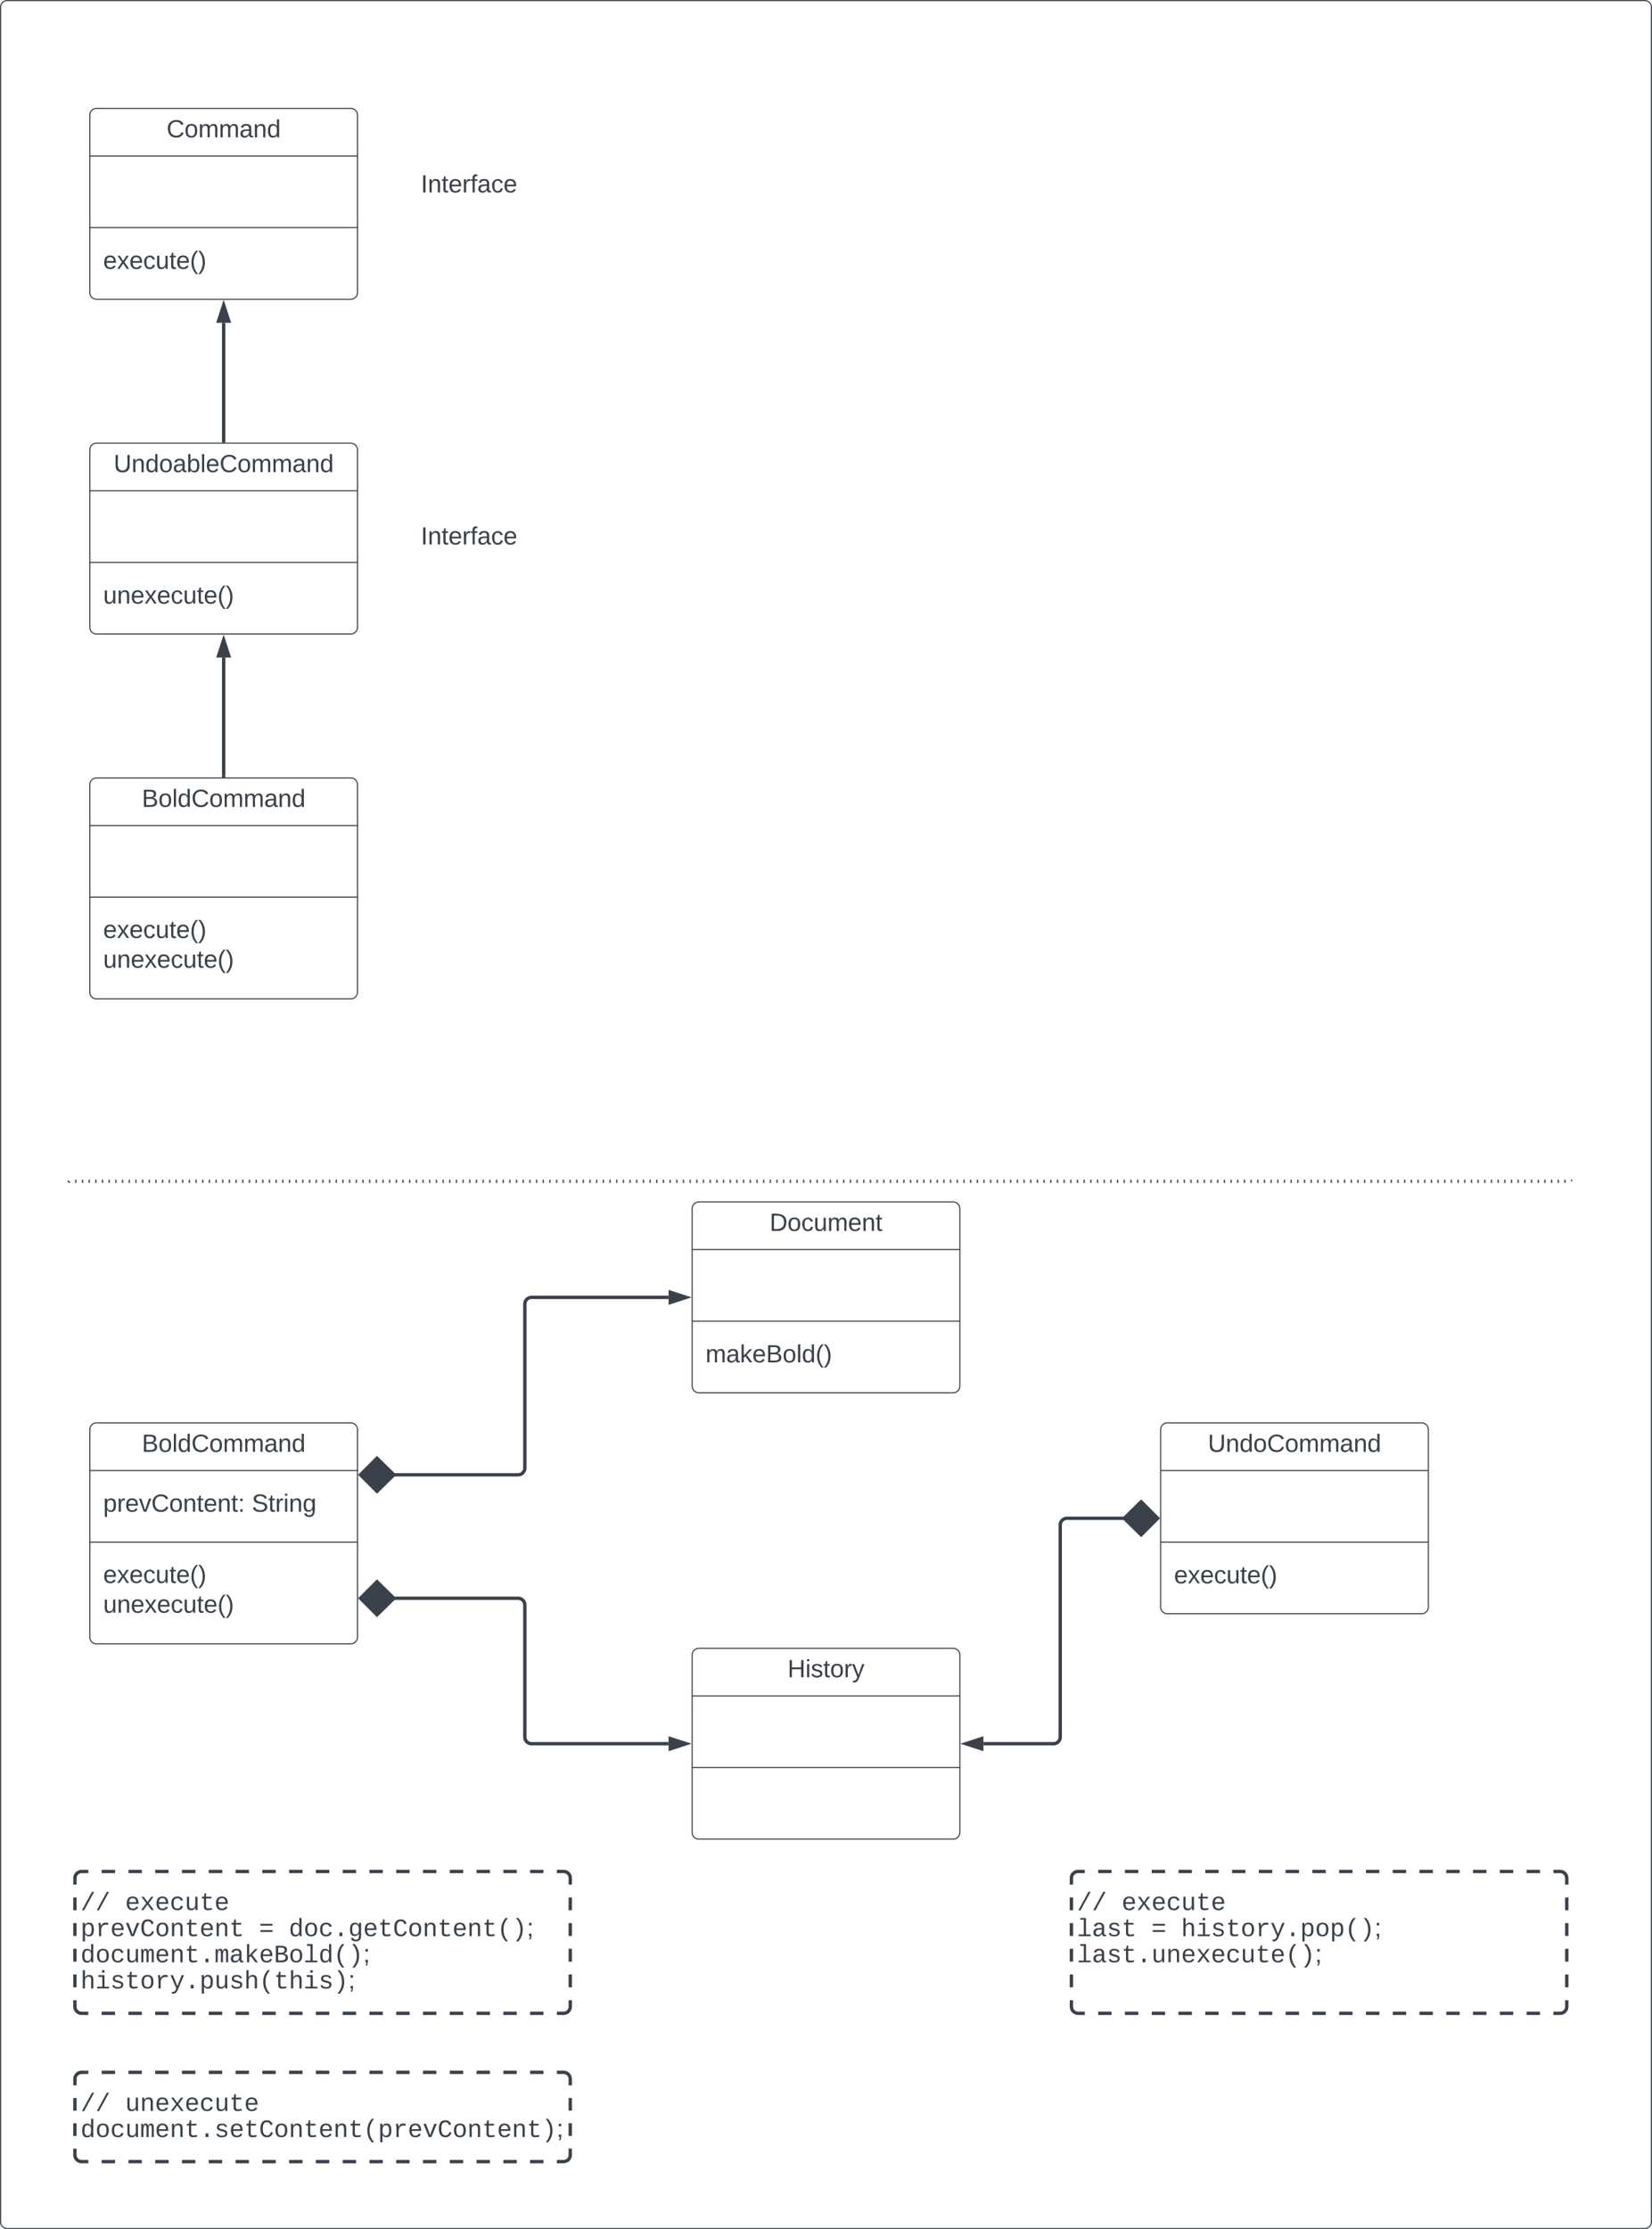 <svg xmlns="http://www.w3.org/2000/svg" xmlns:xlink="http://www.w3.org/1999/xlink" xmlns:lucid="lucid" width="1481" height="1997.67"><g transform="translate(-179.5 -4002.833)" lucid:page-tab-id="0_0"><path d="M0 3776.5h1870.87v2581.67H0z" fill="#fff"/><path d="M180 4009.33a6 6 0 0 1 6-6h1468a6 6 0 0 1 6 6V5994a6 6 0 0 1-6 6H186a6 6 0 0 1-6-6z" stroke="#3a414a" fill-opacity="0"/><path d="M260 4406a6 6 0 0 1 6-6h228a6 6 0 0 1 6 6v159a6 6 0 0 1-6 6H266a6 6 0 0 1-6-6z" stroke="#3a414a" fill="#fff"/><path d="M260 4442.67h240m-240 64.16h240" stroke="#3a414a" fill="none"/><use xlink:href="#a" transform="matrix(1,0,0,1,268,4408) translate(13.389 17.944)"/><use xlink:href="#b" transform="matrix(1,0,0,1,272,4514.833) translate(0 28.944)"/><path d="M260 4106a6 6 0 0 1 6-6h228a6 6 0 0 1 6 6v159a6 6 0 0 1-6 6H266a6 6 0 0 1-6-6z" stroke="#3a414a" fill="#fff"/><path d="M260 4142.67h240m-240 64.16h240" stroke="#3a414a" fill="none"/><use xlink:href="#c" transform="matrix(1,0,0,1,268,4108) translate(60.858 17.944)"/><use xlink:href="#d" transform="matrix(1,0,0,1,272,4214.833) translate(0 28.944)"/><path d="M520 4146a6 6 0 0 1 6-6h148a6 6 0 0 1 6 6v48a6 6 0 0 1-6 6H526a6 6 0 0 1-6-6z" stroke="#000" stroke-opacity="0" stroke-width="3" fill="#fff" fill-opacity="0"/><use xlink:href="#e" transform="matrix(1,0,0,1,525,4145) translate(31.821 30.278)"/><path d="M520 4461.5a6 6 0 0 1 6-6h148a6 6 0 0 1 6 6v48a6 6 0 0 1-6 6H526a6 6 0 0 1-6-6z" stroke="#000" stroke-opacity="0" stroke-width="3" fill="#fff" fill-opacity="0"/><use xlink:href="#e" transform="matrix(1,0,0,1,525,4460.5) translate(31.821 30.278)"/><path d="M260 4706a6 6 0 0 1 6-6h228a6 6 0 0 1 6 6v186a6 6 0 0 1-6 6H266a6 6 0 0 1-6-6z" stroke="#3a414a" fill="#fff"/><path d="M260 4742.67h240m-240 64.16h240" stroke="#3a414a" fill="none"/><use xlink:href="#f" transform="matrix(1,0,0,1,268,4708) translate(38.667 17.944)"/><use xlink:href="#g" transform="matrix(1,0,0,1,272,4814.833) translate(0 28.611)"/><use xlink:href="#b" transform="matrix(1,0,0,1,272,4814.833) translate(0 55.278)"/><path d="M380 4398v-105.88" stroke="#3a414a" stroke-width="3" fill="none"/><path d="M381.5 4399.5h-3v-1.54h3z" stroke="#3a414a" stroke-width=".05" fill="#3a414a"/><path d="M380 4276.35l4.63 14.27h-9.26z" stroke="#3a414a" stroke-width="3" fill="#3a414a"/><path d="M380 4698v-105.88" stroke="#3a414a" stroke-width="3" fill="none"/><path d="M381.5 4699.5h-3v-1.54h3z" stroke="#3a414a" stroke-width=".05" fill="#3a414a"/><path d="M380 4576.35l4.63 14.27h-9.26z" stroke="#3a414a" stroke-width="3" fill="#3a414a"/><path d="M260 5284a6 6 0 0 1 6-6h228a6 6 0 0 1 6 6v186a6 6 0 0 1-6 6H266a6 6 0 0 1-6-6z" stroke="#3a414a" fill="#fff"/><path d="M260 5320.67h240m-240 64.16h240" stroke="#3a414a" fill="none"/><use xlink:href="#f" transform="matrix(1,0,0,1,268,5286) translate(38.667 17.944)"/><use xlink:href="#h" transform="matrix(1,0,0,1,272,5328.667) translate(0 28.944)"/><use xlink:href="#i" transform="matrix(1,0,0,1,272,5328.667) translate(133.21 28.944)"/><use xlink:href="#g" transform="matrix(1,0,0,1,272,5392.833) translate(0 28.611)"/><use xlink:href="#b" transform="matrix(1,0,0,1,272,5392.833) translate(0 55.278)"/><path d="M240.75 5061.5a.75.75 0 0 1 .75-.75h1347a.75.75 0 0 1 .75.75.75.75 0 0 1-.75.75h-1347a.75.75 0 0 1-.75-.75z" fill="none"/><path d="M241.5 5061.5c0 .4-.34.75-.75.75-.4 0-.75-.34-.75-.75 0-.4.34-.75.75-.75.4 0 .75.34.75.75zm6.74-.75c0 .4-.34.75-.75.75-.43 0-.76-.34-.76-.75 0-.4.33-.75.75-.75.4 0 .74.34.74.75zm5.98 0c0 .4-.33.75-.75.75-.4 0-.75-.34-.75-.75 0-.4.34-.75.75-.75.42 0 .75.34.75.75zm6 0c0 .4-.35.75-.76.75-.4 0-.75-.34-.75-.75 0-.4.35-.75.76-.75.4 0 .75.34.75.75zm5.98 0c0 .4-.34.75-.75.75-.42 0-.75-.34-.75-.75 0-.4.33-.75.75-.75.4 0 .75.34.75.75zm5.98 0c0 .4-.33.75-.75.75-.4 0-.75-.34-.75-.75 0-.4.34-.75.75-.75.42 0 .75.34.75.75zm6 0c0 .4-.35.75-.76.75-.4 0-.75-.34-.75-.75 0-.4.34-.75.75-.75.4 0 .75.34.75.75zm5.98 0c0 .4-.34.75-.75.75-.4 0-.74-.34-.74-.75 0-.4.33-.75.75-.75s.76.34.76.75zm5.98 0c0 .4-.33.75-.75.75s-.76-.34-.76-.75c0-.4.34-.75.75-.75.4 0 .74.34.74.75zm6 0c0 .4-.35.75-.76.75-.4 0-.75-.34-.75-.75 0-.4.34-.75.75-.75.4 0 .75.34.75.75zm5.98 0c0 .4-.34.75-.75.75-.42 0-.75-.34-.75-.75 0-.4.33-.75.75-.75.4 0 .75.34.75.75zm5.98 0c0 .4-.33.75-.75.75-.4 0-.75-.34-.75-.75 0-.4.34-.75.75-.75.42 0 .75.34.75.75zm6 0c0 .4-.35.75-.76.75-.4 0-.75-.34-.75-.75 0-.4.33-.75.74-.75.4 0 .75.34.75.75zm5.98 0c0 .4-.34.75-.75.75-.42 0-.75-.34-.75-.75 0-.4.33-.75.75-.75.4 0 .75.34.75.75zm5.98 0c0 .4-.33.75-.75.75-.4 0-.74-.34-.74-.75 0-.4.34-.75.75-.75.43 0 .76.34.76.75zm6 0c0 .4-.35.75-.76.75-.4 0-.75-.34-.75-.75 0-.4.34-.75.75-.75.4 0 .75.34.75.75zm5.98 0c0 .4-.34.75-.75.75-.43 0-.76-.34-.76-.75 0-.4.33-.75.75-.75.4 0 .74.34.74.75zm5.98 0c0 .4-.33.75-.75.75-.4 0-.75-.34-.75-.75 0-.4.34-.75.75-.75.42 0 .75.34.75.75zm6 0c0 .4-.35.75-.76.75-.4 0-.75-.34-.75-.75 0-.4.35-.75.76-.75.4 0 .75.34.75.75zm5.98 0c0 .4-.34.75-.75.75-.42 0-.75-.34-.75-.75 0-.4.33-.75.75-.75.4 0 .75.34.75.75zm5.98 0c0 .4-.33.75-.75.75-.4 0-.75-.34-.75-.75 0-.4.34-.75.75-.75.42 0 .75.34.75.75zm6 0c0 .4-.35.75-.76.75-.4 0-.75-.34-.75-.75 0-.4.34-.75.75-.75.4 0 .75.34.75.75zm5.98 0c0 .4-.34.75-.75.75-.4 0-.74-.34-.74-.75 0-.4.33-.75.75-.75s.76.34.76.75zm5.98 0c0 .4-.33.75-.75.75s-.76-.34-.76-.75c0-.4.34-.75.75-.75.4 0 .74.34.74.75zm6 0c0 .4-.35.75-.76.75-.4 0-.75-.34-.75-.75 0-.4.34-.75.75-.75.4 0 .75.34.75.75zm5.98 0c0 .4-.34.75-.75.75-.42 0-.75-.34-.75-.75 0-.4.33-.75.75-.75.4 0 .75.34.75.75zm5.98 0c0 .4-.33.75-.75.75-.4 0-.75-.34-.75-.75 0-.4.34-.75.75-.75.42 0 .75.34.75.75zm6 0c0 .4-.35.75-.76.75-.4 0-.75-.34-.75-.75 0-.4.33-.75.74-.75.4 0 .75.34.75.75zm5.98 0c0 .4-.34.75-.75.75-.42 0-.75-.34-.75-.75 0-.4.33-.75.75-.75.4 0 .75.34.75.75zm5.98 0c0 .4-.33.75-.75.75-.4 0-.74-.34-.74-.75 0-.4.34-.75.75-.75.43 0 .76.34.76.75zm6 0c0 .4-.35.75-.76.75-.4 0-.75-.34-.75-.75 0-.4.34-.75.75-.75.4 0 .75.34.75.75zm5.98 0c0 .4-.34.75-.75.75-.43 0-.76-.34-.76-.75 0-.4.33-.75.75-.75.4 0 .74.34.74.75zm5.98 0c0 .4-.33.75-.75.75-.4 0-.75-.34-.75-.75 0-.4.34-.75.75-.75.42 0 .75.34.75.75zm6 0c0 .4-.35.75-.76.75-.4 0-.75-.34-.75-.75 0-.4.35-.75.76-.75.4 0 .75.34.75.75zm5.98 0c0 .4-.34.75-.75.75-.42 0-.75-.34-.75-.75 0-.4.33-.75.75-.75.4 0 .75.34.75.75zm5.98 0c0 .4-.33.75-.75.75-.4 0-.75-.34-.75-.75 0-.4.34-.75.75-.75.42 0 .75.34.75.75zm6 0c0 .4-.35.75-.76.75-.4 0-.75-.34-.75-.75 0-.4.34-.75.75-.75.4 0 .75.34.75.75zm5.98 0c0 .4-.34.75-.75.75-.4 0-.74-.34-.74-.75 0-.4.33-.75.75-.75s.76.34.76.75zm5.98 0c0 .4-.33.75-.75.75s-.76-.34-.76-.75c0-.4.34-.75.75-.75.4 0 .74.34.74.75zm6 0c0 .4-.35.75-.76.75-.4 0-.75-.34-.75-.75 0-.4.34-.75.75-.75.4 0 .75.34.75.75zm5.98 0c0 .4-.34.75-.75.75-.42 0-.75-.34-.75-.75 0-.4.33-.75.75-.75.4 0 .75.34.75.75zm5.98 0c0 .4-.33.75-.75.75-.4 0-.75-.34-.75-.75 0-.4.34-.75.75-.75.42 0 .75.34.75.75zm6 0c0 .4-.35.75-.76.75-.4 0-.75-.34-.75-.75 0-.4.33-.75.74-.75.4 0 .75.34.75.75zm5.98 0c0 .4-.34.75-.75.75-.42 0-.75-.34-.75-.75 0-.4.33-.75.75-.75.4 0 .75.34.75.75zm5.98 0c0 .4-.33.75-.75.75-.4 0-.74-.34-.74-.75 0-.4.34-.75.75-.75.43 0 .76.34.76.75zm6 0c0 .4-.35.75-.76.75-.4 0-.75-.34-.75-.75 0-.4.34-.75.75-.75.4 0 .75.34.75.75zm5.98 0c0 .4-.34.75-.75.75-.43 0-.76-.34-.76-.75 0-.4.33-.75.75-.75.4 0 .74.34.74.75zm5.98 0c0 .4-.33.75-.75.75-.4 0-.75-.34-.75-.75 0-.4.34-.75.75-.75.42 0 .75.34.75.75zm6 0c0 .4-.35.75-.76.75-.4 0-.75-.34-.75-.75 0-.4.35-.75.76-.75.4 0 .75.34.75.75zm5.98 0c0 .4-.34.75-.75.75-.42 0-.75-.34-.75-.75 0-.4.33-.75.75-.75.4 0 .75.34.75.75zm5.98 0c0 .4-.33.75-.75.75-.4 0-.75-.34-.75-.75 0-.4.34-.75.75-.75.42 0 .75.34.75.75zm6 0c0 .4-.35.75-.76.75-.4 0-.75-.34-.75-.75 0-.4.34-.75.75-.75.4 0 .75.34.75.75zm5.98 0c0 .4-.34.75-.75.75-.4 0-.74-.34-.74-.75 0-.4.33-.75.75-.75s.76.34.76.75zm5.98 0c0 .4-.33.75-.75.75s-.76-.34-.76-.75c0-.4.34-.75.75-.75.4 0 .74.34.74.75zm6 0c0 .4-.35.75-.76.75-.4 0-.75-.34-.75-.75 0-.4.34-.75.75-.75.4 0 .75.34.75.75zm5.98 0c0 .4-.34.75-.75.75-.42 0-.75-.34-.75-.75 0-.4.33-.75.75-.75.4 0 .75.34.75.75zm5.98 0c0 .4-.33.75-.75.75-.4 0-.75-.34-.75-.75 0-.4.34-.75.75-.75.42 0 .75.34.75.75zm6 0c0 .4-.35.75-.76.75-.4 0-.75-.34-.75-.75 0-.4.33-.75.74-.75.4 0 .75.34.75.75zm5.98 0c0 .4-.34.75-.75.75-.42 0-.75-.34-.75-.75 0-.4.33-.75.75-.75.4 0 .75.34.75.75zm5.98 0c0 .4-.33.75-.75.75-.4 0-.74-.34-.74-.75 0-.4.34-.75.75-.75.43 0 .76.34.76.75zm6 0c0 .4-.35.75-.76.75-.4 0-.75-.34-.75-.75 0-.4.34-.75.75-.75.4 0 .75.34.75.75zm5.98 0c0 .4-.34.75-.75.75-.43 0-.76-.34-.76-.75 0-.4.33-.75.75-.75.4 0 .74.34.74.75zm5.98 0c0 .4-.33.75-.75.75-.4 0-.75-.34-.75-.75 0-.4.34-.75.75-.75.42 0 .75.34.75.75zm6 0c0 .4-.35.75-.76.75-.4 0-.75-.34-.75-.75 0-.4.35-.75.76-.75.4 0 .75.34.75.75zm5.98 0c0 .4-.34.75-.75.75-.42 0-.75-.34-.75-.75 0-.4.33-.75.75-.75.4 0 .75.34.75.75zm5.98 0c0 .4-.33.75-.75.75-.4 0-.75-.34-.75-.75 0-.4.34-.75.75-.75.42 0 .75.34.75.75zm6 0c0 .4-.35.75-.76.75-.4 0-.75-.34-.75-.75 0-.4.34-.75.75-.75.4 0 .75.34.75.75zm5.98 0c0 .4-.34.75-.75.75-.4 0-.74-.34-.74-.75 0-.4.33-.75.75-.75s.76.34.76.75zm5.98 0c0 .4-.33.75-.75.75s-.76-.34-.76-.75c0-.4.34-.75.75-.75.4 0 .74.34.74.75zm6 0c0 .4-.35.75-.76.75-.4 0-.75-.34-.75-.75 0-.4.34-.75.75-.75.4 0 .75.34.75.75zm5.98 0c0 .4-.34.75-.75.75-.42 0-.75-.34-.75-.75 0-.4.33-.75.75-.75.4 0 .75.34.75.75zm5.98 0c0 .4-.33.75-.75.75-.4 0-.75-.34-.75-.75 0-.4.34-.75.75-.75.42 0 .75.34.75.75zm6 0c0 .4-.35.75-.76.75-.4 0-.75-.34-.75-.75 0-.4.33-.75.74-.75.4 0 .75.34.75.75zm5.98 0c0 .4-.34.75-.75.75-.42 0-.75-.34-.75-.75 0-.4.33-.75.75-.75.4 0 .75.34.75.75zm5.98 0c0 .4-.33.75-.75.75-.4 0-.74-.34-.74-.75 0-.4.34-.75.75-.75.43 0 .76.34.76.75zm6 0c0 .4-.35.75-.76.75-.4 0-.75-.34-.75-.75 0-.4.34-.75.75-.75.4 0 .75.34.75.75zm5.98 0c0 .4-.34.75-.75.75-.43 0-.76-.34-.76-.75 0-.4.33-.75.75-.75.4 0 .74.34.74.75zm5.98 0c0 .4-.33.75-.75.75-.4 0-.75-.34-.75-.75 0-.4.34-.75.75-.75.42 0 .75.34.75.75zm6 0c0 .4-.35.75-.76.75-.4 0-.75-.34-.75-.75 0-.4.35-.75.76-.75.4 0 .75.34.75.75zm5.98 0c0 .4-.34.75-.75.75-.42 0-.75-.34-.75-.75 0-.4.33-.75.75-.75.4 0 .75.34.75.75zm5.98 0c0 .4-.33.75-.75.75-.4 0-.75-.34-.75-.75 0-.4.34-.75.75-.75.42 0 .75.34.75.75zm6 0c0 .4-.35.75-.76.75-.4 0-.75-.34-.75-.75 0-.4.34-.75.75-.75.4 0 .75.34.75.75zm5.98 0c0 .4-.34.75-.75.75-.4 0-.74-.34-.74-.75 0-.4.33-.75.75-.75s.76.34.76.75zm5.98 0c0 .4-.33.75-.75.75s-.76-.34-.76-.75c0-.4.34-.75.75-.75.4 0 .74.34.74.75zm6 0c0 .4-.35.75-.76.75-.4 0-.75-.34-.75-.75 0-.4.34-.75.75-.75.4 0 .75.34.75.75zm5.98 0c0 .4-.34.75-.75.75-.42 0-.75-.34-.75-.75 0-.4.33-.75.75-.75.4 0 .75.34.75.75zm5.98 0c0 .4-.33.75-.75.75-.4 0-.75-.34-.75-.75 0-.4.34-.75.75-.75.42 0 .75.34.75.75zm6 0c0 .4-.35.75-.76.75-.4 0-.75-.34-.75-.75 0-.4.33-.75.74-.75.4 0 .75.34.75.75zm5.98 0c0 .4-.34.75-.75.75-.42 0-.75-.34-.75-.75 0-.4.33-.75.75-.75.4 0 .75.34.75.75zm5.98 0c0 .4-.33.75-.75.75-.4 0-.74-.34-.74-.75 0-.4.34-.75.75-.75.43 0 .76.34.76.75zm6 0c0 .4-.35.75-.76.75-.4 0-.75-.34-.75-.75 0-.4.34-.75.75-.75.4 0 .75.34.75.75zm5.98 0c0 .4-.34.75-.75.75-.43 0-.76-.34-.76-.75 0-.4.33-.75.75-.75.4 0 .74.34.74.75zm5.98 0c0 .4-.33.75-.75.75-.4 0-.75-.34-.75-.75 0-.4.34-.75.75-.75.42 0 .75.34.75.75zm6 0c0 .4-.35.75-.76.75-.4 0-.75-.34-.75-.75 0-.4.35-.75.76-.75.4 0 .75.34.75.75zm5.98 0c0 .4-.34.75-.75.75-.42 0-.75-.34-.75-.75 0-.4.33-.75.75-.75.4 0 .75.34.75.75zm5.98 0c0 .4-.33.75-.75.75-.4 0-.75-.34-.75-.75 0-.4.34-.75.75-.75.42 0 .75.34.75.75zm6 0c0 .4-.35.75-.76.75-.4 0-.75-.34-.75-.75 0-.4.34-.75.75-.75.4 0 .75.34.75.75zm5.98 0c0 .4-.34.75-.75.75-.4 0-.74-.34-.74-.75 0-.4.33-.75.75-.75s.76.34.76.75zm5.98 0c0 .4-.33.75-.75.75s-.76-.34-.76-.75c0-.4.34-.75.75-.75.4 0 .74.34.74.75zm6 0c0 .4-.35.75-.76.75-.4 0-.75-.34-.75-.75 0-.4.34-.75.75-.75.4 0 .75.34.75.75zm5.98 0c0 .4-.34.75-.75.75-.42 0-.75-.34-.75-.75 0-.4.33-.75.75-.75.4 0 .75.34.75.75zm5.98 0c0 .4-.33.75-.75.75-.4 0-.75-.34-.75-.75 0-.4.34-.75.75-.75.42 0 .75.34.75.75zm6 0c0 .4-.35.75-.76.75-.4 0-.75-.34-.75-.75 0-.4.33-.75.74-.75.4 0 .75.34.75.75zm5.98 0c0 .4-.34.75-.75.75-.42 0-.75-.34-.75-.75 0-.4.33-.75.75-.75.4 0 .75.34.75.75zm5.98 0c0 .4-.33.75-.75.75-.4 0-.74-.34-.74-.75 0-.4.34-.75.75-.75.43 0 .76.34.76.75zm6 0c0 .4-.35.75-.76.75-.4 0-.75-.34-.75-.75 0-.4.34-.75.75-.75.4 0 .75.34.75.75zm5.98 0c0 .4-.34.75-.75.75-.43 0-.76-.34-.76-.75 0-.4.33-.75.75-.75.4 0 .74.34.74.75zm5.98 0c0 .4-.33.75-.75.75-.4 0-.75-.34-.75-.75 0-.4.34-.75.75-.75.42 0 .75.34.75.75zm6 0c0 .4-.35.75-.76.75-.4 0-.75-.34-.75-.75 0-.4.35-.75.76-.75.4 0 .75.34.75.75zm5.98 0c0 .4-.34.75-.75.75-.42 0-.75-.34-.75-.75 0-.4.33-.75.75-.75.4 0 .75.34.75.75zm5.98 0c0 .4-.33.75-.75.75-.4 0-.75-.34-.75-.75 0-.4.34-.75.75-.75.42 0 .75.34.75.75zm6 0c0 .4-.35.75-.76.75-.4 0-.75-.34-.75-.75 0-.4.34-.75.75-.75.4 0 .75.34.75.75zm5.98 0c0 .4-.34.75-.75.75-.4 0-.74-.34-.74-.75 0-.4.33-.75.75-.75s.76.34.76.75zm5.98 0c0 .4-.33.75-.75.75s-.76-.34-.76-.75c0-.4.34-.75.75-.75.4 0 .74.34.74.75zm6 0c0 .4-.35.75-.76.75-.4 0-.75-.34-.75-.75 0-.4.34-.75.75-.75.4 0 .75.34.75.75zm5.98 0c0 .4-.34.75-.75.75-.42 0-.75-.34-.75-.75 0-.4.33-.75.75-.75.4 0 .75.34.75.75zm5.98 0c0 .4-.33.75-.75.75-.4 0-.75-.34-.75-.75 0-.4.34-.75.75-.75.42 0 .75.34.75.75zm6 0c0 .4-.35.75-.76.75-.4 0-.75-.34-.75-.75 0-.4.33-.75.74-.75.4 0 .75.34.75.75zm5.98 0c0 .4-.34.75-.75.75-.42 0-.75-.34-.75-.75 0-.4.33-.75.75-.75.4 0 .75.34.75.75zm5.98 0c0 .4-.33.75-.75.75-.4 0-.74-.34-.74-.75 0-.4.34-.75.75-.75.43 0 .76.34.76.75zm6 0c0 .4-.35.75-.76.75-.4 0-.75-.34-.75-.75 0-.4.34-.75.75-.75.4 0 .75.34.75.75zm5.98 0c0 .4-.34.75-.75.75-.43 0-.76-.34-.76-.75 0-.4.33-.75.75-.75.4 0 .74.34.74.75zm5.98 0c0 .4-.33.75-.75.75-.4 0-.75-.34-.75-.75 0-.4.34-.75.75-.75.42 0 .75.34.75.75zm6 0c0 .4-.35.75-.76.75-.4 0-.75-.34-.75-.75 0-.4.35-.75.76-.75.4 0 .75.34.75.75zm5.98 0c0 .4-.34.75-.75.75-.42 0-.75-.34-.75-.75 0-.4.33-.75.75-.75.4 0 .75.34.75.75zm5.98 0c0 .4-.33.75-.75.75-.4 0-.75-.34-.75-.75 0-.4.34-.75.75-.75.42 0 .75.34.75.75zm6 0c0 .4-.35.75-.76.75-.4 0-.75-.34-.75-.75 0-.4.34-.75.75-.75.4 0 .75.34.75.75zm5.98 0c0 .4-.34.75-.75.75-.4 0-.74-.34-.74-.75 0-.4.33-.75.75-.75s.76.34.76.75zm5.98 0c0 .4-.33.75-.75.75s-.76-.34-.76-.75c0-.4.34-.75.75-.75.4 0 .74.34.74.75zm6 0c0 .4-.35.75-.76.75-.4 0-.75-.34-.75-.75 0-.4.34-.75.75-.75.4 0 .75.34.75.75zm5.98 0c0 .4-.34.75-.75.75-.42 0-.75-.34-.75-.75 0-.4.33-.75.75-.75.4 0 .75.34.75.75zm5.98 0c0 .4-.33.75-.75.75-.4 0-.75-.34-.75-.75 0-.4.34-.75.75-.75.42 0 .75.34.75.75zm6 0c0 .4-.35.75-.76.75-.4 0-.75-.34-.75-.75 0-.4.33-.75.74-.75.4 0 .75.34.75.75zm5.98 0c0 .4-.34.75-.75.75-.42 0-.75-.34-.75-.75 0-.4.33-.75.75-.75.4 0 .75.34.75.75zm5.98 0c0 .4-.33.75-.75.75-.4 0-.74-.34-.74-.75 0-.4.34-.75.75-.75.43 0 .76.34.76.75zm6 0c0 .4-.35.75-.76.75-.4 0-.75-.34-.75-.75 0-.4.34-.75.75-.75.4 0 .75.34.75.75zm5.98 0c0 .4-.34.75-.75.75-.43 0-.76-.34-.76-.75 0-.4.33-.75.75-.75.4 0 .74.34.74.75zm5.98 0c0 .4-.33.75-.75.75-.4 0-.75-.34-.75-.75 0-.4.34-.75.75-.75.42 0 .75.34.75.75zm6 0c0 .4-.35.75-.76.75-.4 0-.75-.34-.75-.75 0-.4.35-.75.76-.75.4 0 .75.34.75.75zm5.98 0c0 .4-.34.75-.75.75-.42 0-.75-.34-.75-.75 0-.4.33-.75.75-.75.4 0 .75.34.75.75zm5.98 0c0 .4-.33.75-.75.75-.4 0-.75-.34-.75-.75 0-.4.34-.75.75-.75.42 0 .75.34.75.75zm6 0c0 .4-.35.75-.76.75-.4 0-.75-.34-.75-.75 0-.4.34-.75.75-.75.4 0 .75.34.75.75zm5.98 0c0 .4-.34.75-.75.75-.4 0-.74-.34-.74-.75 0-.4.33-.75.75-.75s.76.34.76.75zm5.98 0c0 .4-.33.75-.75.75s-.76-.34-.76-.75c0-.4.34-.75.75-.75.4 0 .74.34.74.75zm6 0c0 .4-.35.75-.76.75-.4 0-.75-.34-.75-.75 0-.4.34-.75.75-.75.4 0 .75.34.75.75zm5.98 0c0 .4-.34.75-.75.75-.42 0-.75-.34-.75-.75 0-.4.33-.75.75-.75.4 0 .75.34.75.75zm5.98 0c0 .4-.33.75-.75.75-.4 0-.75-.34-.75-.75 0-.4.34-.75.75-.75.42 0 .75.34.75.75zm6 0c0 .4-.35.75-.76.75-.4 0-.75-.34-.75-.75 0-.4.33-.75.74-.75.4 0 .75.34.75.75zm5.98 0c0 .4-.34.75-.75.75-.42 0-.75-.34-.75-.75 0-.4.33-.75.75-.75.4 0 .75.34.75.75zm5.98 0c0 .4-.33.75-.75.75-.4 0-.74-.34-.74-.75 0-.4.34-.75.75-.75.43 0 .76.34.76.75zm6 0c0 .4-.35.75-.76.75-.4 0-.75-.34-.75-.75 0-.4.34-.75.75-.75.4 0 .75.34.75.75zm5.98 0c0 .4-.34.75-.75.75-.43 0-.76-.34-.76-.75 0-.4.33-.75.75-.75.4 0 .74.34.74.75zm5.98 0c0 .4-.33.75-.75.75-.4 0-.75-.34-.75-.75 0-.4.34-.75.75-.75.42 0 .75.34.75.75zm6 0c0 .4-.35.75-.76.75-.4 0-.75-.34-.75-.75 0-.4.35-.75.76-.75.4 0 .75.34.75.75zm5.98 0c0 .4-.34.75-.75.75-.42 0-.75-.34-.75-.75 0-.4.33-.75.75-.75.4 0 .75.34.75.75zm5.98 0c0 .4-.33.75-.75.75-.4 0-.75-.34-.75-.75 0-.4.34-.75.75-.75.42 0 .75.34.75.75zm6 0c0 .4-.35.75-.76.75-.4 0-.75-.34-.75-.75 0-.4.34-.75.75-.75.4 0 .75.34.75.75zm5.98 0c0 .4-.34.75-.75.75-.4 0-.74-.34-.74-.75 0-.4.33-.75.75-.75s.76.34.76.75zm5.98 0c0 .4-.33.75-.75.75s-.76-.34-.76-.75c0-.4.34-.75.75-.75.4 0 .74.34.74.75zm6 0c0 .4-.35.75-.76.75-.4 0-.75-.34-.75-.75 0-.4.34-.75.75-.75.4 0 .75.34.75.75zm5.98 0c0 .4-.34.75-.75.75-.42 0-.75-.34-.75-.75 0-.4.33-.75.75-.75.4 0 .75.34.75.75zm5.98 0c0 .4-.33.75-.75.75-.4 0-.75-.34-.75-.75 0-.4.34-.75.75-.75.42 0 .75.34.75.75zm6 0c0 .4-.35.75-.76.75-.4 0-.75-.34-.75-.75 0-.4.33-.75.74-.75.4 0 .75.34.75.75zm5.98 0c0 .4-.34.75-.75.75-.42 0-.75-.34-.75-.75 0-.4.33-.75.75-.75.4 0 .75.34.75.75zm5.98 0c0 .4-.33.75-.75.75-.4 0-.74-.34-.74-.75 0-.4.34-.75.75-.75.43 0 .76.34.76.75zm6 0c0 .4-.35.75-.76.75-.4 0-.75-.34-.75-.75 0-.4.34-.75.75-.75.4 0 .75.34.75.75zm5.98 0c0 .4-.34.75-.75.75-.43 0-.76-.34-.76-.75 0-.4.33-.75.75-.75.4 0 .74.34.74.75zm5.98 0c0 .4-.33.75-.75.75-.4 0-.75-.34-.75-.75 0-.4.34-.75.75-.75.42 0 .75.34.75.75zm6 0c0 .4-.35.75-.76.75-.4 0-.75-.34-.75-.75 0-.4.35-.75.76-.75.4 0 .75.34.75.75zm5.98 0c0 .4-.34.75-.75.75-.42 0-.75-.34-.75-.75 0-.4.33-.75.75-.75.4 0 .75.34.75.75zm5.98 0c0 .4-.33.75-.75.75-.4 0-.75-.34-.75-.75 0-.4.34-.75.75-.75.42 0 .75.34.75.75zm6 0c0 .4-.35.75-.76.75-.4 0-.75-.34-.75-.75 0-.4.34-.75.75-.75.4 0 .75.34.75.75zm5.98 0c0 .4-.34.75-.75.75-.4 0-.74-.34-.74-.75 0-.4.33-.75.75-.75s.76.34.76.75zm5.98 0c0 .4-.33.75-.75.75s-.76-.34-.76-.75c0-.4.34-.75.75-.75.4 0 .74.34.74.75zm6 0c0 .4-.35.75-.76.75-.4 0-.75-.34-.75-.75 0-.4.34-.75.75-.75.4 0 .75.34.75.75zm5.98 0c0 .4-.34.75-.75.75-.42 0-.75-.34-.75-.75 0-.4.33-.75.75-.75.4 0 .75.34.75.75zm5.98 0c0 .4-.33.75-.75.75-.4 0-.75-.34-.75-.75 0-.4.34-.75.75-.75.42 0 .75.34.75.75zm6 0c0 .4-.35.75-.76.75-.4 0-.75-.34-.75-.75 0-.4.33-.75.74-.75.4 0 .75.34.75.75zm5.98 0c0 .4-.34.75-.75.75-.42 0-.75-.34-.75-.75 0-.4.33-.75.75-.75.4 0 .75.34.75.75zm5.98 0c0 .4-.33.75-.75.75-.4 0-.74-.34-.74-.75 0-.4.34-.75.75-.75.43 0 .76.34.76.75zm6 0c0 .4-.35.75-.76.75-.4 0-.75-.34-.75-.75 0-.4.34-.75.75-.75.4 0 .75.34.75.75zm5.98 0c0 .4-.34.75-.75.75-.43 0-.76-.34-.76-.75 0-.4.33-.75.75-.75.4 0 .74.34.74.75zm5.98 0c0 .4-.33.75-.75.75-.4 0-.75-.34-.75-.75 0-.4.34-.75.75-.75.42 0 .75.34.75.75zm6 0c0 .4-.35.75-.76.75-.4 0-.75-.34-.75-.75 0-.4.35-.75.76-.75.4 0 .75.34.75.75zm5.98 0c0 .4-.34.75-.75.75-.42 0-.75-.34-.75-.75 0-.4.33-.75.75-.75.4 0 .75.34.75.75zm5.98 0c0 .4-.33.75-.75.75-.4 0-.75-.34-.75-.75 0-.4.34-.75.75-.75.42 0 .75.34.75.75zm6 0c0 .4-.35.75-.76.75-.4 0-.75-.34-.75-.75 0-.4.34-.75.75-.75.4 0 .75.34.75.75zm5.98 0c0 .4-.34.75-.75.75-.4 0-.74-.34-.74-.75 0-.4.33-.75.75-.75s.76.34.76.75zm5.98 0c0 .4-.33.75-.75.75s-.76-.34-.76-.75c0-.4.34-.75.75-.75.4 0 .74.34.74.75zm6 0c0 .4-.35.75-.76.75-.4 0-.75-.34-.75-.75 0-.4.34-.75.75-.75.4 0 .75.34.75.75zm5.98 0c0 .4-.34.75-.75.75-.42 0-.75-.34-.75-.75 0-.4.33-.75.75-.75.4 0 .75.34.75.75zm5.98 0c0 .4-.33.75-.75.75-.4 0-.75-.34-.75-.75 0-.4.34-.75.75-.75.42 0 .75.34.75.75zm6 0c0 .4-.35.75-.76.75-.4 0-.75-.34-.75-.75 0-.4.33-.75.74-.75.4 0 .75.34.75.75zm5.98 0c0 .4-.34.75-.75.75-.42 0-.75-.34-.75-.75 0-.4.33-.75.75-.75.4 0 .75.34.75.75zm5.98 0c0 .4-.33.75-.75.75-.4 0-.74-.34-.74-.75 0-.4.34-.75.75-.75.43 0 .76.34.76.75zm6 0c0 .4-.35.75-.76.75-.4 0-.75-.34-.75-.75 0-.4.34-.75.75-.75.4 0 .75.34.75.75zm5.98 0c0 .4-.34.75-.75.75-.43 0-.76-.34-.76-.75 0-.4.33-.75.75-.75.4 0 .74.34.74.75zm5.98 0c0 .4-.33.75-.75.75-.4 0-.75-.34-.75-.75 0-.4.34-.75.75-.75.42 0 .75.34.75.75zm6 0c0 .4-.35.75-.76.75-.4 0-.75-.34-.75-.75 0-.4.35-.75.76-.75.4 0 .75.34.75.75zm5.98 0c0 .4-.34.75-.75.75-.42 0-.75-.34-.75-.75 0-.4.33-.75.75-.75.4 0 .75.34.75.75zm5.98 0c0 .4-.33.75-.75.75-.4 0-.75-.34-.75-.75 0-.4.34-.75.75-.75.42 0 .75.34.75.75zm6 0c0 .4-.35.75-.76.75-.4 0-.75-.34-.75-.75 0-.4.34-.75.75-.75.4 0 .75.34.75.75zm5.98 0c0 .4-.34.75-.75.75-.4 0-.74-.34-.74-.75 0-.4.33-.75.75-.75s.76.34.76.75zm5.98 0c0 .4-.33.75-.75.75s-.76-.34-.76-.75c0-.4.34-.75.75-.75.4 0 .74.34.74.75zm6 0c0 .4-.35.75-.76.75-.4 0-.75-.34-.75-.75 0-.4.34-.75.75-.75.4 0 .75.34.75.75zm5.98 0c0 .4-.34.75-.75.75-.42 0-.75-.34-.75-.75 0-.4.33-.75.75-.75.4 0 .75.34.75.75zm5.98 0c0 .4-.33.75-.75.75-.4 0-.75-.34-.75-.75 0-.4.34-.75.75-.75.42 0 .75.34.75.75zm6 0c0 .4-.35.75-.76.75-.4 0-.75-.34-.75-.75 0-.4.33-.75.74-.75.4 0 .75.34.75.75zm5.98 0c0 .4-.34.75-.75.75-.42 0-.75-.34-.75-.75 0-.4.33-.75.75-.75.4 0 .75.34.75.75zm5.98 0c0 .4-.33.75-.75.75-.4 0-.74-.34-.74-.75 0-.4.34-.75.75-.75.43 0 .76.34.76.75zm6 0c0 .4-.35.75-.76.75-.4 0-.75-.34-.75-.75 0-.4.34-.75.75-.75.4 0 .75.34.75.75zm5.98 0c0 .4-.34.75-.75.75-.43 0-.76-.34-.76-.75 0-.4.33-.75.75-.75.4 0 .74.34.74.75zm5.98 0c0 .4-.33.75-.75.75-.4 0-.75-.34-.75-.75 0-.4.34-.75.75-.75.42 0 .75.34.75.75zm6 0c0 .4-.35.75-.76.75-.4 0-.75-.34-.75-.75 0-.4.35-.75.76-.75.4 0 .75.34.75.75zm5.98 0c0 .4-.34.75-.75.75-.42 0-.75-.34-.75-.75 0-.4.33-.75.75-.75.4 0 .75.34.75.75zm5.98 0c0 .4-.33.75-.75.75-.4 0-.75-.34-.75-.75 0-.4.34-.75.75-.75.42 0 .75.34.75.75zm6 0c0 .4-.35.75-.76.75-.4 0-.75-.34-.75-.75 0-.4.34-.75.75-.75.4 0 .75.34.75.75zm5.98 0c0 .4-.34.75-.75.75-.4 0-.74-.34-.74-.75 0-.4.33-.75.75-.75s.76.34.76.75zm5.98 0c0 .4-.33.75-.75.75s-.76-.34-.76-.75c0-.4.34-.75.75-.75.4 0 .74.34.74.75zm6 0c0 .4-.35.75-.76.75-.4 0-.75-.34-.75-.75 0-.4.34-.75.75-.75.4 0 .75.34.75.75zm5.98 0c0 .4-.34.75-.75.75-.42 0-.75-.34-.75-.75 0-.4.33-.75.75-.75.4 0 .75.34.75.75zm5.98 0c0 .4-.33.75-.75.75-.4 0-.75-.34-.75-.75 0-.4.34-.75.75-.75.42 0 .75.34.75.75zm6 0c0 .4-.35.75-.76.75-.4 0-.75-.34-.75-.75 0-.4.33-.75.74-.75.4 0 .75.34.75.75zm5.98 0c0 .4-.34.75-.75.75-.42 0-.75-.34-.75-.75 0-.4.33-.75.75-.75.4 0 .75.34.75.75zm5.98 0c0 .4-.33.75-.75.75-.4 0-.74-.34-.74-.75 0-.4.34-.75.75-.75.43 0 .76.34.76.75zm6 0c0 .4-.35.75-.76.75-.4 0-.75-.34-.75-.75 0-.4.34-.75.75-.75.4 0 .75.34.75.75zm-6 1.5c0 .4-.33.75-.75.75-.4 0-.74-.34-.74-.75 0-.4.34-.75.75-.75.43 0 .76.34.76.75zm-5.98 0c0 .4-.34.75-.75.75-.42 0-.75-.34-.75-.75 0-.4.33-.75.75-.75.4 0 .75.34.75.75zm-6 0c0 .4-.33.75-.74.75-.4 0-.75-.34-.75-.75 0-.4.33-.75.74-.75.4 0 .75.34.75.75zm-5.98 0c0 .4-.33.75-.75.75-.4 0-.75-.34-.75-.75 0-.4.34-.75.75-.75.42 0 .75.34.75.75zm-5.98 0c0 .4-.34.75-.75.75-.42 0-.75-.34-.75-.75 0-.4.33-.75.75-.75.4 0 .75.34.75.75zm-6 0c0 .4-.33.75-.74.75-.4 0-.75-.34-.75-.75 0-.4.34-.75.75-.75.4 0 .75.34.75.75zm-5.98 0c0 .4-.33.75-.75.75s-.76-.34-.76-.75c0-.4.34-.75.75-.75.4 0 .74.34.74.75zm-5.98 0c0 .4-.34.75-.75.75-.4 0-.74-.34-.74-.75 0-.4.33-.75.75-.75s.76.34.76.75zm-6 0c0 .4-.33.75-.74.75-.4 0-.75-.34-.75-.75 0-.4.34-.75.75-.75.4 0 .75.34.75.75zm-5.98 0c0 .4-.33.75-.75.75-.4 0-.75-.34-.75-.75 0-.4.34-.75.75-.75.42 0 .75.34.75.75zm-5.98 0c0 .4-.34.75-.75.75-.42 0-.75-.34-.75-.75 0-.4.33-.75.75-.75.4 0 .75.34.75.75zm-6 0c0 .4-.33.75-.74.75-.4 0-.75-.34-.75-.75 0-.4.35-.75.76-.75.4 0 .75.34.75.75zm-5.98 0c0 .4-.33.75-.75.75-.4 0-.75-.34-.75-.75 0-.4.34-.75.75-.75.42 0 .75.34.75.75zm-5.98 0c0 .4-.34.75-.75.75-.43 0-.76-.34-.76-.75 0-.4.33-.75.75-.75.4 0 .74.34.74.75zm-6 0c0 .4-.33.75-.74.75-.4 0-.75-.34-.75-.75 0-.4.34-.75.75-.75.4 0 .75.34.75.75zm-5.98 0c0 .4-.33.75-.75.75-.4 0-.74-.34-.74-.75 0-.4.34-.75.75-.75.43 0 .76.34.76.75zm-5.98 0c0 .4-.34.75-.75.75-.42 0-.75-.34-.75-.75 0-.4.33-.75.75-.75.4 0 .75.34.75.75zm-6 0c0 .4-.33.75-.74.75-.4 0-.75-.34-.75-.75 0-.4.33-.75.74-.75.4 0 .75.34.75.75zm-5.98 0c0 .4-.33.75-.75.75-.4 0-.75-.34-.75-.75 0-.4.34-.75.75-.75.42 0 .75.34.75.75zm-5.98 0c0 .4-.34.75-.75.75-.42 0-.75-.34-.75-.75 0-.4.33-.75.75-.75.4 0 .75.34.75.75zm-6 0c0 .4-.33.75-.74.75-.4 0-.75-.34-.75-.75 0-.4.34-.75.75-.75.4 0 .75.34.75.75zm-5.98 0c0 .4-.33.75-.75.75s-.76-.34-.76-.75c0-.4.34-.75.75-.75.4 0 .74.34.74.75zm-5.98 0c0 .4-.34.75-.75.75-.4 0-.74-.34-.74-.75 0-.4.33-.75.75-.75s.76.34.76.75zm-6 0c0 .4-.33.75-.74.75-.4 0-.75-.34-.75-.75 0-.4.34-.75.75-.75.4 0 .75.34.75.75zm-5.98 0c0 .4-.33.75-.75.75-.4 0-.75-.34-.75-.75 0-.4.34-.75.75-.75.42 0 .75.34.75.75zm-5.98 0c0 .4-.34.75-.75.75-.42 0-.75-.34-.75-.75 0-.4.33-.75.75-.75.4 0 .75.34.75.75zm-6 0c0 .4-.33.75-.74.75-.4 0-.75-.34-.75-.75 0-.4.35-.75.76-.75.4 0 .75.34.75.75zm-5.98 0c0 .4-.33.75-.75.75-.4 0-.75-.34-.75-.75 0-.4.34-.75.75-.75.42 0 .75.34.75.75zm-5.98 0c0 .4-.34.75-.75.75-.43 0-.76-.34-.76-.75 0-.4.33-.75.75-.75.4 0 .74.34.74.75zm-6 0c0 .4-.33.75-.74.75-.4 0-.75-.34-.75-.75 0-.4.34-.75.75-.75.4 0 .75.34.75.75zm-5.98 0c0 .4-.33.75-.75.75-.4 0-.74-.34-.74-.75 0-.4.34-.75.75-.75.43 0 .76.34.76.75zm-5.98 0c0 .4-.34.75-.75.75-.42 0-.75-.34-.75-.75 0-.4.33-.75.75-.75.4 0 .75.34.75.75zm-6 0c0 .4-.33.75-.74.75-.4 0-.75-.34-.75-.75 0-.4.33-.75.74-.75.4 0 .75.34.75.75zm-5.98 0c0 .4-.33.75-.75.75-.4 0-.75-.34-.75-.75 0-.4.34-.75.75-.75.42 0 .75.34.75.75zm-5.98 0c0 .4-.34.75-.75.75-.42 0-.75-.34-.75-.75 0-.4.33-.75.75-.75.4 0 .75.34.75.75zm-6 0c0 .4-.33.75-.74.75-.4 0-.75-.34-.75-.75 0-.4.34-.75.75-.75.4 0 .75.34.75.75zm-5.98 0c0 .4-.33.75-.75.75s-.76-.34-.76-.75c0-.4.34-.75.75-.75.4 0 .74.34.74.75zm-5.98 0c0 .4-.34.75-.75.75-.4 0-.74-.34-.74-.75 0-.4.33-.75.75-.75s.76.34.76.75zm-6 0c0 .4-.33.75-.74.75-.4 0-.75-.34-.75-.75 0-.4.34-.75.75-.75.4 0 .75.34.75.75zm-5.98 0c0 .4-.33.75-.75.75-.4 0-.75-.34-.75-.75 0-.4.34-.75.75-.75.42 0 .75.34.75.75zm-5.98 0c0 .4-.34.75-.75.75-.42 0-.75-.34-.75-.75 0-.4.33-.75.75-.75.4 0 .75.34.75.75zm-6 0c0 .4-.33.75-.74.75-.4 0-.75-.34-.75-.75 0-.4.35-.75.76-.75.4 0 .75.34.75.75zm-5.98 0c0 .4-.33.75-.75.75-.4 0-.75-.34-.75-.75 0-.4.34-.75.75-.75.42 0 .75.34.75.75zm-5.98 0c0 .4-.34.75-.75.75-.43 0-.76-.34-.76-.75 0-.4.33-.75.75-.75.4 0 .74.34.74.75zm-6 0c0 .4-.33.75-.74.75-.4 0-.75-.34-.75-.75 0-.4.34-.75.75-.75.4 0 .75.34.75.75zm-5.98 0c0 .4-.33.75-.75.75-.4 0-.74-.34-.74-.75 0-.4.34-.75.75-.75.43 0 .76.34.76.75zm-5.98 0c0 .4-.34.75-.75.75-.42 0-.75-.34-.75-.75 0-.4.33-.75.75-.75.4 0 .75.34.75.75zm-6 0c0 .4-.33.75-.74.75-.4 0-.75-.34-.75-.75 0-.4.33-.75.74-.75.4 0 .75.34.75.75zm-5.98 0c0 .4-.33.75-.75.75-.4 0-.75-.34-.75-.75 0-.4.34-.75.75-.75.42 0 .75.34.75.75zm-5.98 0c0 .4-.34.75-.75.75-.42 0-.75-.34-.75-.75 0-.4.33-.75.75-.75.4 0 .75.34.75.75zm-6 0c0 .4-.33.75-.74.75-.4 0-.75-.34-.75-.75 0-.4.34-.75.75-.75.4 0 .75.34.75.75zm-5.98 0c0 .4-.33.75-.75.75s-.76-.34-.76-.75c0-.4.34-.75.75-.75.4 0 .74.34.74.75zm-5.98 0c0 .4-.34.75-.75.75-.4 0-.74-.34-.74-.75 0-.4.33-.75.75-.75s.76.34.76.75zm-6 0c0 .4-.33.75-.74.75-.4 0-.75-.34-.75-.75 0-.4.34-.75.75-.75.4 0 .75.34.75.75zm-5.98 0c0 .4-.33.75-.75.75-.4 0-.75-.34-.75-.75 0-.4.34-.75.75-.75.42 0 .75.34.75.75zm-5.98 0c0 .4-.34.75-.75.75-.42 0-.75-.34-.75-.75 0-.4.33-.75.75-.75.4 0 .75.34.75.75zm-6 0c0 .4-.33.75-.74.75-.4 0-.75-.34-.75-.75 0-.4.35-.75.76-.75.4 0 .75.34.75.75zm-5.98 0c0 .4-.33.75-.75.75-.4 0-.75-.34-.75-.75 0-.4.34-.75.75-.75.42 0 .75.34.75.75zm-5.98 0c0 .4-.34.75-.75.75-.43 0-.76-.34-.76-.75 0-.4.33-.75.75-.75.4 0 .74.34.74.75zm-6 0c0 .4-.33.75-.74.75-.4 0-.75-.34-.75-.75 0-.4.34-.75.75-.75.4 0 .75.34.75.75zm-5.98 0c0 .4-.33.75-.75.75-.4 0-.74-.34-.74-.75 0-.4.34-.75.75-.75.43 0 .76.34.76.75zm-5.98 0c0 .4-.34.75-.75.75-.42 0-.75-.34-.75-.75 0-.4.33-.75.75-.75.4 0 .75.34.75.75zm-6 0c0 .4-.33.75-.74.75-.4 0-.75-.34-.75-.75 0-.4.33-.75.74-.75.4 0 .75.34.75.75zm-5.98 0c0 .4-.33.75-.75.75-.4 0-.75-.34-.75-.75 0-.4.34-.75.75-.75.42 0 .75.34.75.75zm-5.98 0c0 .4-.34.75-.75.75-.42 0-.75-.34-.75-.75 0-.4.33-.75.75-.75.4 0 .75.34.75.75zm-6 0c0 .4-.33.75-.74.75-.4 0-.75-.34-.75-.75 0-.4.34-.75.75-.75.4 0 .75.34.75.75zm-5.98 0c0 .4-.33.75-.75.75s-.76-.34-.76-.75c0-.4.34-.75.75-.75.4 0 .74.34.74.75zm-5.98 0c0 .4-.34.75-.75.75-.4 0-.74-.34-.74-.75 0-.4.33-.75.75-.75s.76.34.76.75zm-6 0c0 .4-.33.75-.74.75-.4 0-.75-.34-.75-.75 0-.4.34-.75.75-.75.4 0 .75.34.75.75zm-5.98 0c0 .4-.33.75-.75.75-.4 0-.75-.34-.75-.75 0-.4.34-.75.75-.75.42 0 .75.34.75.75zm-5.98 0c0 .4-.34.75-.75.75-.42 0-.75-.34-.75-.75 0-.4.33-.75.75-.75.4 0 .75.34.75.75zm-6 0c0 .4-.33.75-.74.75-.4 0-.75-.34-.75-.75 0-.4.35-.75.76-.75.4 0 .75.34.75.75zm-5.98 0c0 .4-.33.75-.75.75-.4 0-.75-.34-.75-.75 0-.4.34-.75.75-.75.42 0 .75.34.75.75zm-5.98 0c0 .4-.34.75-.75.75-.43 0-.76-.34-.76-.75 0-.4.33-.75.75-.75.4 0 .74.34.74.75zm-6 0c0 .4-.33.75-.74.75-.4 0-.75-.34-.75-.75 0-.4.34-.75.75-.75.4 0 .75.34.75.75zm-5.98 0c0 .4-.33.75-.75.75-.4 0-.74-.34-.74-.75 0-.4.34-.75.75-.75.43 0 .76.34.76.75zm-5.98 0c0 .4-.34.75-.75.75-.42 0-.75-.34-.75-.75 0-.4.33-.75.75-.75.4 0 .75.34.75.75zm-6 0c0 .4-.33.75-.74.75-.4 0-.75-.34-.75-.75 0-.4.33-.75.74-.75.4 0 .75.34.75.75zm-5.98 0c0 .4-.33.75-.75.75-.4 0-.75-.34-.75-.75 0-.4.34-.75.75-.75.42 0 .75.34.75.75zm-5.98 0c0 .4-.34.75-.75.75-.42 0-.75-.34-.75-.75 0-.4.33-.75.75-.75.4 0 .75.34.75.75zm-6 0c0 .4-.33.75-.74.75-.4 0-.75-.34-.75-.75 0-.4.34-.75.75-.75.4 0 .75.34.75.75zm-5.98 0c0 .4-.33.75-.75.75s-.76-.34-.76-.75c0-.4.34-.75.75-.75.4 0 .74.34.74.75zm-5.98 0c0 .4-.34.75-.75.75-.4 0-.74-.34-.74-.75 0-.4.33-.75.75-.75s.76.34.76.75zm-6 0c0 .4-.33.75-.74.75-.4 0-.75-.34-.75-.75 0-.4.34-.75.75-.75.4 0 .75.34.75.75zm-5.98 0c0 .4-.33.75-.75.75-.4 0-.75-.34-.75-.75 0-.4.34-.75.75-.75.42 0 .75.34.75.75zm-5.98 0c0 .4-.34.75-.75.75-.42 0-.75-.34-.75-.75 0-.4.33-.75.75-.75.4 0 .75.34.75.75zm-6 0c0 .4-.33.75-.74.75-.4 0-.75-.34-.75-.75 0-.4.35-.75.76-.75.4 0 .75.34.75.75zm-5.98 0c0 .4-.33.75-.75.75-.4 0-.75-.34-.75-.75 0-.4.34-.75.75-.75.42 0 .75.34.75.75zm-5.98 0c0 .4-.34.75-.75.75-.43 0-.76-.34-.76-.75 0-.4.33-.75.75-.75.4 0 .74.34.74.75zm-6 0c0 .4-.33.75-.74.75-.4 0-.75-.34-.75-.75 0-.4.34-.75.75-.75.4 0 .75.34.75.75zm-5.98 0c0 .4-.33.75-.75.75-.4 0-.74-.34-.74-.75 0-.4.34-.75.75-.75.43 0 .76.34.76.75zm-5.98 0c0 .4-.34.75-.75.75-.42 0-.75-.34-.75-.75 0-.4.33-.75.75-.75.4 0 .75.34.75.75zm-6 0c0 .4-.33.75-.74.75-.4 0-.75-.34-.75-.75 0-.4.33-.75.74-.75.4 0 .75.34.75.75zm-5.98 0c0 .4-.33.75-.75.75-.4 0-.75-.34-.75-.75 0-.4.34-.75.75-.75.42 0 .75.34.75.75zm-5.98 0c0 .4-.34.75-.75.75-.42 0-.75-.34-.75-.75 0-.4.33-.75.75-.75.4 0 .75.34.75.75zm-6 0c0 .4-.33.75-.74.75-.4 0-.75-.34-.75-.75 0-.4.34-.75.75-.75.4 0 .75.34.75.75zm-5.98 0c0 .4-.33.75-.75.75s-.76-.34-.76-.75c0-.4.34-.75.75-.75.4 0 .74.34.74.75zm-5.98 0c0 .4-.34.75-.75.75-.4 0-.74-.34-.74-.75 0-.4.33-.75.75-.75s.76.34.76.75zm-6 0c0 .4-.33.75-.74.75-.4 0-.75-.34-.75-.75 0-.4.34-.75.75-.75.4 0 .75.34.75.75zm-5.98 0c0 .4-.33.75-.75.75-.4 0-.75-.34-.75-.75 0-.4.34-.75.75-.75.42 0 .75.34.75.75zm-5.98 0c0 .4-.34.75-.75.75-.42 0-.75-.34-.75-.75 0-.4.33-.75.75-.75.4 0 .75.34.75.75zm-6 0c0 .4-.33.75-.74.75-.4 0-.75-.34-.75-.75 0-.4.35-.75.76-.75.4 0 .75.34.75.75zm-5.98 0c0 .4-.33.75-.75.75-.4 0-.75-.34-.75-.75 0-.4.34-.75.75-.75.42 0 .75.34.75.75zm-5.98 0c0 .4-.34.75-.75.75-.43 0-.76-.34-.76-.75 0-.4.33-.75.75-.75.4 0 .74.34.74.75zm-6 0c0 .4-.33.75-.74.75-.4 0-.75-.34-.75-.75 0-.4.34-.75.75-.75.4 0 .75.34.75.75zm-5.98 0c0 .4-.33.75-.75.75-.4 0-.74-.34-.74-.75 0-.4.34-.75.75-.75.43 0 .76.34.76.75zm-5.98 0c0 .4-.34.75-.75.75-.42 0-.75-.34-.75-.75 0-.4.33-.75.75-.75.4 0 .75.34.75.75zm-6 0c0 .4-.33.75-.74.75-.4 0-.75-.34-.75-.75 0-.4.33-.75.74-.75.4 0 .75.34.75.75zm-5.98 0c0 .4-.33.75-.75.75-.4 0-.75-.34-.75-.75 0-.4.34-.75.75-.75.42 0 .75.34.75.75zm-5.98 0c0 .4-.34.75-.75.75-.42 0-.75-.34-.75-.75 0-.4.33-.75.75-.75.4 0 .75.34.75.75zm-6 0c0 .4-.33.75-.74.75-.4 0-.75-.34-.75-.75 0-.4.34-.75.75-.75.4 0 .75.34.75.75zm-5.98 0c0 .4-.33.75-.75.75s-.76-.34-.76-.75c0-.4.34-.75.75-.75.4 0 .74.34.74.75zm-5.98 0c0 .4-.34.75-.75.75-.4 0-.74-.34-.74-.75 0-.4.33-.75.75-.75s.76.34.76.75zm-6 0c0 .4-.33.75-.74.75-.4 0-.75-.34-.75-.75 0-.4.34-.75.75-.75.4 0 .75.34.75.75zm-5.98 0c0 .4-.33.75-.75.75-.4 0-.75-.34-.75-.75 0-.4.34-.75.75-.75.42 0 .75.34.75.75zm-5.98 0c0 .4-.34.75-.75.75-.42 0-.75-.34-.75-.75 0-.4.33-.75.75-.75.4 0 .75.34.75.75zm-6 0c0 .4-.33.75-.74.75-.4 0-.75-.34-.75-.75 0-.4.35-.75.76-.75.4 0 .75.34.75.75zm-5.98 0c0 .4-.33.75-.75.75-.4 0-.75-.34-.75-.75 0-.4.34-.75.75-.75.42 0 .75.34.75.75zm-5.98 0c0 .4-.34.75-.75.75-.43 0-.76-.34-.76-.75 0-.4.33-.75.75-.75.4 0 .74.34.74.75zm-6 0c0 .4-.33.75-.74.75-.4 0-.75-.34-.75-.75 0-.4.34-.75.75-.75.4 0 .75.34.75.75zm-5.98 0c0 .4-.33.75-.75.75-.4 0-.74-.34-.74-.75 0-.4.34-.75.75-.75.43 0 .76.34.76.75zm-5.98 0c0 .4-.34.75-.75.75-.42 0-.75-.34-.75-.75 0-.4.33-.75.75-.75.4 0 .75.34.75.75zm-6 0c0 .4-.33.75-.74.75-.4 0-.75-.34-.75-.75 0-.4.33-.75.74-.75.4 0 .75.34.75.75zm-5.98 0c0 .4-.33.75-.75.75-.4 0-.75-.34-.75-.75 0-.4.34-.75.75-.75.42 0 .75.34.75.75zm-5.98 0c0 .4-.34.75-.75.75-.42 0-.75-.34-.75-.75 0-.4.33-.75.75-.75.4 0 .75.34.75.75zm-6 0c0 .4-.33.75-.74.75-.4 0-.75-.34-.75-.75 0-.4.34-.75.75-.75.4 0 .75.34.75.75zm-5.98 0c0 .4-.33.75-.75.75s-.76-.34-.76-.75c0-.4.34-.75.75-.75.4 0 .74.34.74.75zm-5.98 0c0 .4-.34.75-.75.75-.4 0-.74-.34-.74-.75 0-.4.33-.75.75-.75s.76.34.76.75zm-6 0c0 .4-.33.75-.74.75-.4 0-.75-.34-.75-.75 0-.4.34-.75.75-.75.4 0 .75.34.75.75zm-5.98 0c0 .4-.33.75-.75.75-.4 0-.75-.34-.75-.75 0-.4.34-.75.75-.75.42 0 .75.34.75.75zm-5.98 0c0 .4-.34.75-.75.75-.42 0-.75-.34-.75-.75 0-.4.33-.75.75-.75.4 0 .75.34.75.75zm-6 0c0 .4-.33.75-.74.75-.4 0-.75-.34-.75-.75 0-.4.35-.75.76-.75.4 0 .75.34.75.75zm-5.98 0c0 .4-.33.75-.75.75-.4 0-.75-.34-.75-.75 0-.4.34-.75.75-.75.42 0 .75.34.75.75zm-5.98 0c0 .4-.34.75-.75.75-.43 0-.76-.34-.76-.75 0-.4.33-.75.75-.75.4 0 .74.34.74.75zm-6 0c0 .4-.33.75-.74.75-.4 0-.75-.34-.75-.75 0-.4.34-.75.75-.75.4 0 .75.34.75.75zm-5.98 0c0 .4-.33.75-.75.75-.4 0-.74-.34-.74-.75 0-.4.34-.75.75-.75.43 0 .76.34.76.75zm-5.98 0c0 .4-.34.75-.75.75-.42 0-.75-.34-.75-.75 0-.4.33-.75.75-.75.4 0 .75.34.75.75zm-6 0c0 .4-.33.75-.74.75-.4 0-.75-.34-.75-.75 0-.4.33-.75.74-.75.4 0 .75.34.75.75zm-5.98 0c0 .4-.33.75-.75.75-.4 0-.75-.34-.75-.75 0-.4.34-.75.75-.75.42 0 .75.34.75.75zm-5.98 0c0 .4-.34.75-.75.75-.42 0-.75-.34-.75-.75 0-.4.33-.75.75-.75.4 0 .75.34.75.75zm-6 0c0 .4-.33.75-.74.75-.4 0-.75-.34-.75-.75 0-.4.34-.75.75-.75.4 0 .75.34.75.75zm-5.98 0c0 .4-.33.75-.75.75s-.76-.34-.76-.75c0-.4.34-.75.75-.75.4 0 .74.34.74.75zm-5.98 0c0 .4-.34.75-.75.75-.4 0-.74-.34-.74-.75 0-.4.33-.75.75-.75s.76.34.76.75zm-6 0c0 .4-.33.75-.74.75-.4 0-.75-.34-.75-.75 0-.4.34-.75.75-.75.4 0 .75.34.75.75zm-5.98 0c0 .4-.33.75-.75.75-.4 0-.75-.34-.75-.75 0-.4.34-.75.75-.75.42 0 .75.34.75.75zm-5.98 0c0 .4-.34.75-.75.75-.42 0-.75-.34-.75-.75 0-.4.33-.75.75-.75.4 0 .75.34.75.75zm-6 0c0 .4-.33.75-.74.75-.4 0-.75-.34-.75-.75 0-.4.35-.75.76-.75.4 0 .75.34.75.75zm-5.98 0c0 .4-.33.75-.75.75-.4 0-.75-.34-.75-.75 0-.4.34-.75.75-.75.42 0 .75.34.75.75zm-5.98 0c0 .4-.34.75-.75.75-.43 0-.76-.34-.76-.75 0-.4.33-.75.75-.75.4 0 .74.34.74.75zm-6 0c0 .4-.33.75-.74.75-.4 0-.75-.34-.75-.75 0-.4.34-.75.75-.75.4 0 .75.34.75.75zm-5.98 0c0 .4-.33.75-.75.75-.4 0-.74-.34-.74-.75 0-.4.34-.75.75-.75.43 0 .76.34.76.75zm-5.98 0c0 .4-.34.75-.75.75-.42 0-.75-.34-.75-.75 0-.4.33-.75.75-.75.4 0 .75.34.75.75zm-6 0c0 .4-.33.75-.74.75-.4 0-.75-.34-.75-.75 0-.4.33-.75.74-.75.4 0 .75.34.75.75zm-5.98 0c0 .4-.33.75-.75.75-.4 0-.75-.34-.75-.75 0-.4.34-.75.75-.75.42 0 .75.34.75.75zm-5.98 0c0 .4-.34.75-.75.75-.42 0-.75-.34-.75-.75 0-.4.33-.75.75-.75.4 0 .75.34.75.75zm-6 0c0 .4-.33.75-.74.75-.4 0-.75-.34-.75-.75 0-.4.34-.75.75-.75.4 0 .75.34.75.75zm-5.98 0c0 .4-.33.75-.75.75s-.76-.34-.76-.75c0-.4.34-.75.75-.75.4 0 .74.34.74.75zm-5.98 0c0 .4-.34.75-.75.75-.4 0-.74-.34-.74-.75 0-.4.33-.75.75-.75s.76.34.76.75zm-6 0c0 .4-.33.75-.74.75-.4 0-.75-.34-.75-.75 0-.4.34-.75.75-.75.4 0 .75.34.75.75zm-5.98 0c0 .4-.33.75-.75.75-.4 0-.75-.34-.75-.75 0-.4.34-.75.75-.75.42 0 .75.34.75.75zm-5.98 0c0 .4-.34.75-.75.75-.42 0-.75-.34-.75-.75 0-.4.33-.75.75-.75.4 0 .75.34.75.75zm-6 0c0 .4-.33.75-.74.75-.4 0-.75-.34-.75-.75 0-.4.35-.75.76-.75.4 0 .75.34.75.75zm-5.98 0c0 .4-.33.75-.75.75-.4 0-.75-.34-.75-.75 0-.4.34-.75.75-.75.42 0 .75.34.75.75zm-5.98 0c0 .4-.34.75-.75.75-.43 0-.76-.34-.76-.75 0-.4.33-.75.75-.75.4 0 .74.34.74.75zm-6 0c0 .4-.33.75-.74.75-.4 0-.75-.34-.75-.75 0-.4.34-.75.75-.75.4 0 .75.34.75.75zm-5.98 0c0 .4-.33.75-.75.75-.4 0-.74-.34-.74-.75 0-.4.34-.75.75-.75.43 0 .76.34.76.75zm-5.98 0c0 .4-.34.75-.75.75-.42 0-.75-.34-.75-.75 0-.4.33-.75.75-.75.4 0 .75.34.75.75zm-6 0c0 .4-.33.75-.74.75-.4 0-.75-.34-.75-.75 0-.4.33-.75.74-.75.4 0 .75.34.75.75zm-5.98 0c0 .4-.33.75-.75.75-.4 0-.75-.34-.75-.75 0-.4.34-.75.75-.75.42 0 .75.34.75.75zm-5.98 0c0 .4-.34.75-.75.75-.42 0-.75-.34-.75-.75 0-.4.33-.75.75-.75.4 0 .75.34.75.75zm-6 0c0 .4-.33.75-.74.75-.4 0-.75-.34-.75-.75 0-.4.34-.75.75-.75.4 0 .75.34.75.75zm-5.98 0c0 .4-.33.75-.75.75s-.76-.34-.76-.75c0-.4.34-.75.75-.75.4 0 .74.34.74.75zm-5.98 0c0 .4-.34.75-.75.75-.4 0-.74-.34-.74-.75 0-.4.33-.75.75-.75s.76.34.76.75zm-6 0c0 .4-.33.75-.74.75-.4 0-.75-.34-.75-.75 0-.4.34-.75.75-.75.4 0 .75.34.75.75zm-5.98 0c0 .4-.33.75-.75.75-.4 0-.75-.34-.75-.75 0-.4.34-.75.75-.75.42 0 .75.34.75.75zm-5.98 0c0 .4-.34.75-.75.75-.42 0-.75-.34-.75-.75 0-.4.33-.75.75-.75.4 0 .75.34.75.75zm-6 0c0 .4-.33.75-.74.75-.4 0-.75-.34-.75-.75 0-.4.35-.75.76-.75.4 0 .75.34.75.75zm-5.98 0c0 .4-.33.75-.75.75-.4 0-.75-.34-.75-.75 0-.4.34-.75.75-.75.42 0 .75.34.75.75zm-5.98 0c0 .4-.34.75-.75.75-.43 0-.76-.34-.76-.75 0-.4.33-.75.75-.75.4 0 .74.34.74.75zm-6 0c0 .4-.33.75-.74.75-.4 0-.75-.34-.75-.75 0-.4.34-.75.75-.75.4 0 .75.34.75.75zm-5.98 0c0 .4-.33.75-.75.75-.4 0-.74-.34-.74-.75 0-.4.34-.75.75-.75.43 0 .76.34.76.75zm-5.98 0c0 .4-.34.75-.75.75-.42 0-.75-.34-.75-.75 0-.4.33-.75.75-.75.4 0 .75.34.75.75zm-6 0c0 .4-.33.75-.74.75-.4 0-.75-.34-.75-.75 0-.4.33-.75.74-.75.4 0 .75.34.75.75zm-5.98 0c0 .4-.33.75-.75.75-.4 0-.75-.34-.75-.75 0-.4.34-.75.75-.75.42 0 .75.34.75.75zm-5.98 0c0 .4-.34.75-.75.75-.42 0-.75-.34-.75-.75 0-.4.33-.75.75-.75.4 0 .75.34.75.75zm-6 0c0 .4-.33.75-.74.75-.4 0-.75-.34-.75-.75 0-.4.34-.75.75-.75.4 0 .75.34.75.75zm-5.98 0c0 .4-.33.75-.75.75s-.76-.34-.76-.75c0-.4.34-.75.75-.75.4 0 .74.34.74.75zm-5.98 0c0 .4-.34.75-.75.75-.4 0-.74-.34-.74-.75 0-.4.33-.75.75-.75s.76.34.76.75zm-6 0c0 .4-.33.75-.74.75-.4 0-.75-.34-.75-.75 0-.4.34-.75.75-.75.4 0 .75.34.75.75zm-5.98 0c0 .4-.33.75-.75.75-.4 0-.75-.34-.75-.75 0-.4.34-.75.75-.75.42 0 .75.34.75.75zm-5.98 0c0 .4-.34.75-.75.75-.42 0-.75-.34-.75-.75 0-.4.33-.75.75-.75.4 0 .75.34.75.75zm-6 0c0 .4-.33.75-.74.75-.4 0-.75-.34-.75-.75 0-.4.35-.75.76-.75.4 0 .75.34.75.75zm-5.98 0c0 .4-.33.75-.75.75-.4 0-.75-.34-.75-.75 0-.4.34-.75.75-.75.42 0 .75.34.75.75zm-5.98 0c0 .4-.34.75-.75.75-.43 0-.76-.34-.76-.75 0-.4.33-.75.75-.75.4 0 .74.34.74.75zm-6 0c0 .4-.33.75-.74.75-.4 0-.75-.34-.75-.75 0-.4.34-.75.75-.75.4 0 .75.34.75.75zm-5.98 0c0 .4-.33.75-.75.75-.4 0-.74-.34-.74-.75 0-.4.34-.75.75-.75.43 0 .76.34.76.75zm-5.98 0c0 .4-.34.75-.75.75-.42 0-.75-.34-.75-.75 0-.4.33-.75.75-.75.4 0 .75.34.75.75zm-6 0c0 .4-.33.75-.74.75-.4 0-.75-.34-.75-.75 0-.4.33-.75.74-.75.4 0 .75.34.75.75zm-5.98 0c0 .4-.33.75-.75.75-.4 0-.75-.34-.75-.75 0-.4.34-.75.75-.75.42 0 .75.34.75.75zm-5.98 0c0 .4-.34.75-.75.75-.42 0-.75-.34-.75-.75 0-.4.33-.75.75-.75.4 0 .75.34.75.75zm-6 0c0 .4-.33.75-.74.75-.4 0-.75-.34-.75-.75 0-.4.34-.75.75-.75.4 0 .75.34.75.75zm-5.98 0c0 .4-.33.75-.75.75s-.76-.34-.76-.75c0-.4.34-.75.75-.75.4 0 .74.34.74.75zm-5.98 0c0 .4-.34.75-.75.75-.4 0-.74-.34-.74-.75 0-.4.33-.75.75-.75s.76.34.76.75zm-6 0c0 .4-.33.75-.74.75-.4 0-.75-.34-.75-.75 0-.4.34-.75.75-.75.4 0 .75.34.75.75zm-5.98 0c0 .4-.33.75-.75.75-.4 0-.75-.34-.75-.75 0-.4.34-.75.75-.75.42 0 .75.34.75.75zm-5.98 0c0 .4-.34.75-.75.75-.42 0-.75-.34-.75-.75 0-.4.33-.75.75-.75.4 0 .75.34.75.75zm-6 0c0 .4-.33.75-.74.75-.4 0-.75-.34-.75-.75 0-.4.35-.75.76-.75.4 0 .75.34.75.75zm-5.98 0c0 .4-.33.75-.75.75-.4 0-.75-.34-.75-.75 0-.4.34-.75.75-.75.42 0 .75.34.75.75zm-5.98 0c0 .4-.34.75-.75.75-.43 0-.76-.34-.76-.75 0-.4.33-.75.75-.75.4 0 .74.34.74.75zm-6 0c0 .4-.33.75-.74.75-.4 0-.75-.34-.75-.75 0-.4.34-.75.75-.75.4 0 .75.34.75.75zm-5.98 0c0 .4-.33.75-.75.75-.4 0-.74-.34-.74-.75 0-.4.34-.75.75-.75.43 0 .76.34.76.75zm-5.98 0c0 .4-.34.75-.75.75-.42 0-.75-.34-.75-.75 0-.4.33-.75.75-.75.4 0 .75.34.75.75zm-6 0c0 .4-.33.75-.74.75-.4 0-.75-.34-.75-.75 0-.4.33-.75.74-.75.4 0 .75.34.75.75zm-5.98 0c0 .4-.33.75-.75.75-.4 0-.75-.34-.75-.75 0-.4.34-.75.75-.75.42 0 .75.34.75.75zm-5.98 0c0 .4-.34.75-.75.75-.42 0-.75-.34-.75-.75 0-.4.33-.75.75-.75.4 0 .75.34.75.75zm-6 0c0 .4-.33.75-.74.75-.4 0-.75-.34-.75-.75 0-.4.34-.75.75-.75.4 0 .75.34.75.75zm-5.98 0c0 .4-.33.75-.75.75s-.76-.34-.76-.75c0-.4.34-.75.75-.75.4 0 .74.34.74.75zm-5.98 0c0 .4-.34.75-.75.75-.4 0-.74-.34-.74-.75 0-.4.33-.75.75-.75s.76.34.76.75zm-6 0c0 .4-.33.75-.74.75-.4 0-.75-.34-.75-.75 0-.4.34-.75.75-.75.4 0 .75.34.75.75zm-5.98 0c0 .4-.33.75-.75.75-.4 0-.75-.34-.75-.75 0-.4.34-.75.75-.75.42 0 .75.34.75.75zm-5.98 0c0 .4-.34.75-.75.75-.42 0-.75-.34-.75-.75 0-.4.33-.75.75-.75.4 0 .75.34.75.75zm-6 0c0 .4-.33.75-.74.75-.4 0-.75-.34-.75-.75 0-.4.35-.75.76-.75.4 0 .75.34.75.75zm-5.98 0c0 .4-.33.75-.75.75-.4 0-.75-.34-.75-.75 0-.4.34-.75.75-.75.42 0 .75.34.75.75zm-5.98 0c0 .4-.34.75-.75.75-.43 0-.76-.34-.76-.75 0-.4.33-.75.75-.75.4 0 .74.34.74.75zm-6 0c0 .4-.33.75-.74.75-.4 0-.75-.34-.75-.75 0-.4.34-.75.75-.75.4 0 .75.34.75.75z" fill="#3a414a"/><path d="M800 5086a6 6 0 0 1 6-6h228a6 6 0 0 1 6 6v159a6 6 0 0 1-6 6H806a6 6 0 0 1-6-6z" stroke="#3a414a" fill="#fff"/><path d="M800 5122.67h240m-240 64.16h240" stroke="#3a414a" fill="none"/><use xlink:href="#j" transform="matrix(1,0,0,1,808,5088) translate(61.444 17.944)"/><use xlink:href="#k" transform="matrix(1,0,0,1,812,5194.833) translate(0 28.944)"/><path d="M531.63 5324.5H644a6 6 0 0 0 6-6v-147a6 6 0 0 1 6-6h122.88" stroke="#3a414a" stroke-width="3" fill="none"/><path d="M502.62 5324.5l14.85-14.85 15.15 14.85-15.15 14.85zM794.65 5165.5l-14.27 4.64v-9.28z" stroke="#3a414a" stroke-width="3" fill="#3a414a"/><path d="M800 5486a6 6 0 0 1 6-6h228a6 6 0 0 1 6 6v159a6 6 0 0 1-6 6H806a6 6 0 0 1-6-6z" stroke="#3a414a" fill="#fff"/><path d="M800 5522.67h240m-240 64.16h240" stroke="#3a414a" fill="none"/><use xlink:href="#l" transform="matrix(1,0,0,1,808,5488) translate(77.525 17.944)"/><path d="M531.63 5435.17H644a6 6 0 0 1 6 6v118.33a6 6 0 0 0 6 6h122.88" stroke="#3a414a" stroke-width="3" fill="none"/><path d="M502.62 5435.17l14.85-14.85 15.15 14.85-15.15 14.85zM794.65 5565.5l-14.27 4.64v-9.28z" stroke="#3a414a" stroke-width="3" fill="#3a414a"/><path d="M246.66 5686a6 6 0 0 1 6-6h432.07a6 6 0 0 1 6 6v115.13a6 6 0 0 1-6 6H252.65a6 6 0 0 1-6-6z" fill="#fff"/><path d="M270.66 5680h12m12 0h12m12 0h12m12 0h12m12.02 0h12m12 0h12m12 0h12m12 0h12m12 0h12m12.02 0h12m12 0h12m12 0h12m12 0h12m12 0h12.02m12 0h12m12 0h12m12 0h12m12 0h6l.95.07.92.22.86.35.8.5.72.6.6.72.5.8.36.88.22.9.07.95v5.76m0 11.5v11.52m0 11.52v11.5m0 11.52v11.52m0 11.5v11.52m0 11.52v5.75l-.07.94-.22.92-.36.86-.5.8-.6.72-.72.6-.8.5-.87.36-.93.22-.94.07h-6m-12 0h-12m-12 0h-12m-12 0h-12m-12 0H582.7m-12 0h-12m-12 0h-12m-12 0h-12m-12 0h-12m-12 0h-12m-12 0h-12m-12 0h-12.02m-12 0h-12m-12 0h-12m-12 0h-12m-12 0h-12m-12 0h-12.02m-12 0h-12m-12 0h-6l-.94-.07-.92-.22-.87-.36-.8-.5-.72-.6-.6-.72-.5-.8-.35-.87-.22-.93-.07-.94v-5.75m0-11.52v-11.5m0-11.52v-11.52m0-11.5v-11.52m0-11.52v-11.5m0-11.52V5686l.07-.94.22-.9.36-.88.5-.8.6-.72.73-.6.8-.5.87-.37.92-.23.94-.07h6" stroke="#3a414a" stroke-width="3" fill="none"/><use xlink:href="#m" transform="matrix(1,0,0,1,251.655,5685) translate(0 29.552)"/><use xlink:href="#n" transform="matrix(1,0,0,1,251.655,5685) translate(40.007 29.552)"/><use xlink:href="#o" transform="matrix(1,0,0,1,251.655,5685) translate(0 52.979)"/><use xlink:href="#p" transform="matrix(1,0,0,1,251.655,5685) translate(160.026 52.979)"/><use xlink:href="#q" transform="matrix(1,0,0,1,251.655,5685) translate(186.697 52.979)"/><use xlink:href="#r" transform="matrix(1,0,0,1,251.655,5685) translate(0 76.405)"/><use xlink:href="#s" transform="matrix(1,0,0,1,251.655,5685) translate(0 99.832)"/><path d="M246.66 5866a6 6 0 0 1 6-6h432.07a6 6 0 0 1 6 6v68a6 6 0 0 1-6 6H252.65a6 6 0 0 1-6-6z" fill="#fff"/><path d="M270.66 5860h12m12 0h12m12 0h12m12 0h12m12.02 0h12m12 0h12m12 0h12m12 0h12m12 0h12m12.02 0h12m12 0h12m12 0h12m12 0h12m12 0h12.02m12 0h12m12 0h12m12 0h12m12 0h6l.95.07.92.22.86.35.8.5.72.6.6.72.5.8.36.88.22.9.07.95v5.67m0 11.33v11.33m0 11.34V5917m0 11.33v5.67l-.07.94-.22.9-.36.88-.5.8-.6.72-.72.6-.8.5-.87.37-.93.23-.94.07h-6m-12 0h-12m-12 0h-12m-12 0h-12m-12 0H582.7m-12 0h-12m-12 0h-12m-12 0h-12m-12 0h-12m-12 0h-12m-12 0h-12m-12 0h-12.02m-12 0h-12m-12 0h-12m-12 0h-12m-12 0h-12m-12 0h-12.02m-12 0h-12m-12 0h-6l-.94-.07-.92-.22-.87-.35-.8-.5-.72-.6-.6-.72-.5-.8-.35-.88-.22-.9-.07-.95v-5.67m0-11.33v-11.33m0-11.34V5883m0-11.33V5866l.07-.94.22-.9.36-.88.5-.8.6-.72.73-.6.8-.5.87-.37.92-.23.94-.07h6" stroke="#3a414a" stroke-width="3" fill="none"/><use xlink:href="#m" transform="matrix(1,0,0,1,251.655,5865) translate(0 29.583)"/><use xlink:href="#t" transform="matrix(1,0,0,1,251.655,5865) translate(40.007 29.583)"/><use xlink:href="#u" transform="matrix(1,0,0,1,251.655,5865) translate(0 53.01)"/><path d="M1220 5284a6 6 0 0 1 6-6h228a6 6 0 0 1 6 6v159a6 6 0 0 1-6 6h-228a6 6 0 0 1-6-6z" stroke="#3a414a" fill="#fff"/><path d="M1220 5320.67h240m-240 64.16h240" stroke="#3a414a" fill="none"/><g><use xlink:href="#v" transform="matrix(1,0,0,1,1228,5286) translate(34.346 17.944)"/></g><g><use xlink:href="#d" transform="matrix(1,0,0,1,1232,5392.833) translate(0 28.944)"/></g><path d="M1188.38 5363.5H1136a6 6 0 0 0-6 6v190a6 6 0 0 1-6 6h-62.88" stroke="#3a414a" stroke-width="3" fill="none"/><path d="M1217.38 5363.5l-14.85 14.85-15.15-14.85 15.15-14.85zM1045.35 5565.5l14.27-4.64v9.28z" stroke="#3a414a" stroke-width="3" fill="#3a414a"/><path d="M1140 5686a6 6 0 0 1 6-6h432.08a6 6 0 0 1 6 6v115.13a6 6 0 0 1-6 6H1146a6 6 0 0 1-6-6z" fill="#fff"/><path d="M1164 5680h12m12 0h12m12 0h12m12.02 0h12m12 0h12m12 0h12m12 0h12m12 0h12.02m12 0h12m12 0h12m12 0h12m12 0h12m12 0h12.02m12 0h12m12 0h12m12 0h12m12 0h12m12.02 0h6l.94.07.9.22.88.35.8.5.72.6.6.72.5.8.36.88.22.9.08.95v5.76m0 11.5v11.52m0 11.52v11.5m0 11.52v11.52m0 11.5v11.52m0 11.52v5.75l-.08.94-.22.92-.36.86-.5.8-.6.72-.72.6-.8.5-.87.36-.9.22-.95.07h-6m-12 0h-12m-12 0h-12m-12 0h-12.02m-12 0h-12m-12 0h-12m-12 0h-12m-12 0h-12m-12.02 0h-12m-12 0h-12m-12 0h-12m-12 0h-12m-12 0H1284m-12 0h-12m-12 0h-12m-12 0h-12m-12 0h-12m-12 0H1164m-12 0h-6l-.94-.07-.9-.22-.88-.36-.8-.5-.72-.6-.6-.72-.5-.8-.37-.87-.23-.93-.07-.94v-5.75m0-11.52v-11.5m0-11.52v-11.52m0-11.5v-11.52m0-11.52v-11.5m0-11.52V5686l.07-.94.22-.9.35-.88.5-.8.6-.72.72-.6.8-.5.88-.37.9-.23.95-.07h6" stroke="#3a414a" stroke-width="3" fill="none"/><g><use xlink:href="#m" transform="matrix(1,0,0,1,1145,5685) translate(0 29.552)"/><use xlink:href="#n" transform="matrix(1,0,0,1,1145,5685) translate(40.007 29.552)"/><use xlink:href="#w" transform="matrix(1,0,0,1,1145,5685) translate(0 52.979)"/><use xlink:href="#p" transform="matrix(1,0,0,1,1145,5685) translate(66.678 52.979)"/><use xlink:href="#x" transform="matrix(1,0,0,1,1145,5685) translate(93.349 52.979)"/><use xlink:href="#y" transform="matrix(1,0,0,1,1145,5685) translate(0 76.405)"/><use xlink:href="#z" transform="matrix(1,0,0,1,1145,5685) translate(0 99.832)"/></g><defs><path fill="#3a414a" d="M232-93c-1 65-40 97-104 97C67 4 28-28 28-90v-158h33c8 89-33 224 67 224 102 0 64-133 71-224h33v155" id="A"/><path fill="#3a414a" d="M117-194c89-4 53 116 60 194h-32v-121c0-31-8-49-39-48C34-167 62-67 57 0H25l-1-190h30c1 10-1 24 2 32 11-22 29-35 61-36" id="B"/><path fill="#3a414a" d="M85-194c31 0 48 13 60 33l-1-100h32l1 261h-30c-2-10 0-23-3-31C134-8 116 4 85 4 32 4 16-35 15-94c0-66 23-100 70-100zm9 24c-40 0-46 34-46 75 0 40 6 74 45 74 42 0 51-32 51-76 0-42-9-74-50-73" id="C"/><path fill="#3a414a" d="M100-194c62-1 85 37 85 99 1 63-27 99-86 99S16-35 15-95c0-66 28-99 85-99zM99-20c44 1 53-31 53-75 0-43-8-75-51-75s-53 32-53 75 10 74 51 75" id="D"/><path fill="#3a414a" d="M141-36C126-15 110 5 73 4 37 3 15-17 15-53c-1-64 63-63 125-63 3-35-9-54-41-54-24 1-41 7-42 31l-33-3c5-37 33-52 76-52 45 0 72 20 72 64v82c-1 20 7 32 28 27v20c-31 9-61-2-59-35zM48-53c0 20 12 33 32 33 41-3 63-29 60-74-43 2-92-5-92 41" id="E"/><path fill="#3a414a" d="M115-194c53 0 69 39 70 98 0 66-23 100-70 100C84 3 66-7 56-30L54 0H23l1-261h32v101c10-23 28-34 59-34zm-8 174c40 0 45-34 45-75 0-40-5-75-45-74-42 0-51 32-51 76 0 43 10 73 51 73" id="F"/><path fill="#3a414a" d="M24 0v-261h32V0H24" id="G"/><path fill="#3a414a" d="M100-194c63 0 86 42 84 106H49c0 40 14 67 53 68 26 1 43-12 49-29l28 8c-11 28-37 45-77 45C44 4 14-33 15-96c1-61 26-98 85-98zm52 81c6-60-76-77-97-28-3 7-6 17-6 28h103" id="H"/><path fill="#3a414a" d="M212-179c-10-28-35-45-73-45-59 0-87 40-87 99 0 60 29 101 89 101 43 0 62-24 78-52l27 14C228-24 195 4 139 4 59 4 22-46 18-125c-6-104 99-153 187-111 19 9 31 26 39 46" id="I"/><path fill="#3a414a" d="M210-169c-67 3-38 105-44 169h-31v-121c0-29-5-50-35-48C34-165 62-65 56 0H25l-1-190h30c1 10-1 24 2 32 10-44 99-50 107 0 11-21 27-35 58-36 85-2 47 119 55 194h-31v-121c0-29-5-49-35-48" id="J"/><g id="a"><use transform="matrix(0.062,0,0,0.062,0,0)" xlink:href="#A"/><use transform="matrix(0.062,0,0,0.062,15.988,0)" xlink:href="#B"/><use transform="matrix(0.062,0,0,0.062,28.333,0)" xlink:href="#C"/><use transform="matrix(0.062,0,0,0.062,40.679,0)" xlink:href="#D"/><use transform="matrix(0.062,0,0,0.062,53.025,0)" xlink:href="#E"/><use transform="matrix(0.062,0,0,0.062,65.37,0)" xlink:href="#F"/><use transform="matrix(0.062,0,0,0.062,77.716,0)" xlink:href="#G"/><use transform="matrix(0.062,0,0,0.062,82.593,0)" xlink:href="#H"/><use transform="matrix(0.062,0,0,0.062,94.938,0)" xlink:href="#I"/><use transform="matrix(0.062,0,0,0.062,110.926,0)" xlink:href="#D"/><use transform="matrix(0.062,0,0,0.062,123.272,0)" xlink:href="#J"/><use transform="matrix(0.062,0,0,0.062,141.728,0)" xlink:href="#J"/><use transform="matrix(0.062,0,0,0.062,160.185,0)" xlink:href="#E"/><use transform="matrix(0.062,0,0,0.062,172.531,0)" xlink:href="#B"/><use transform="matrix(0.062,0,0,0.062,184.877,0)" xlink:href="#C"/></g><path fill="#3a414a" d="M84 4C-5 8 30-112 23-190h32v120c0 31 7 50 39 49 72-2 45-101 50-169h31l1 190h-30c-1-10 1-25-2-33-11 22-28 36-60 37" id="K"/><path fill="#3a414a" d="M141 0L90-78 38 0H4l68-98-65-92h35l48 74 47-74h35l-64 92 68 98h-35" id="L"/><path fill="#3a414a" d="M96-169c-40 0-48 33-48 73s9 75 48 75c24 0 41-14 43-38l32 2c-6 37-31 61-74 61-59 0-76-41-82-99-10-93 101-131 147-64 4 7 5 14 7 22l-32 3c-4-21-16-35-41-35" id="M"/><path fill="#3a414a" d="M59-47c-2 24 18 29 38 22v24C64 9 27 4 27-40v-127H5v-23h24l9-43h21v43h35v23H59v120" id="N"/><path fill="#3a414a" d="M87 75C49 33 22-17 22-94c0-76 28-126 65-167h31c-38 41-64 92-64 168S80 34 118 75H87" id="O"/><path fill="#3a414a" d="M33-261c38 41 65 92 65 168S71 34 33 75H2C39 34 66-17 66-93S39-220 2-261h31" id="P"/><g id="b"><use transform="matrix(0.062,0,0,0.062,0,0)" xlink:href="#K"/><use transform="matrix(0.062,0,0,0.062,12.346,0)" xlink:href="#B"/><use transform="matrix(0.062,0,0,0.062,24.691,0)" xlink:href="#H"/><use transform="matrix(0.062,0,0,0.062,37.037,0)" xlink:href="#L"/><use transform="matrix(0.062,0,0,0.062,48.148,0)" xlink:href="#H"/><use transform="matrix(0.062,0,0,0.062,60.494,0)" xlink:href="#M"/><use transform="matrix(0.062,0,0,0.062,71.605,0)" xlink:href="#K"/><use transform="matrix(0.062,0,0,0.062,83.951,0)" xlink:href="#N"/><use transform="matrix(0.062,0,0,0.062,90.123,0)" xlink:href="#H"/><use transform="matrix(0.062,0,0,0.062,102.469,0)" xlink:href="#O"/><use transform="matrix(0.062,0,0,0.062,109.815,0)" xlink:href="#P"/></g><g id="c"><use transform="matrix(0.062,0,0,0.062,0,0)" xlink:href="#I"/><use transform="matrix(0.062,0,0,0.062,15.988,0)" xlink:href="#D"/><use transform="matrix(0.062,0,0,0.062,28.333,0)" xlink:href="#J"/><use transform="matrix(0.062,0,0,0.062,46.79,0)" xlink:href="#J"/><use transform="matrix(0.062,0,0,0.062,65.247,0)" xlink:href="#E"/><use transform="matrix(0.062,0,0,0.062,77.593,0)" xlink:href="#B"/><use transform="matrix(0.062,0,0,0.062,89.938,0)" xlink:href="#C"/></g><g id="d"><use transform="matrix(0.062,0,0,0.062,0,0)" xlink:href="#H"/><use transform="matrix(0.062,0,0,0.062,12.346,0)" xlink:href="#L"/><use transform="matrix(0.062,0,0,0.062,23.457,0)" xlink:href="#H"/><use transform="matrix(0.062,0,0,0.062,35.802,0)" xlink:href="#M"/><use transform="matrix(0.062,0,0,0.062,46.914,0)" xlink:href="#K"/><use transform="matrix(0.062,0,0,0.062,59.259,0)" xlink:href="#N"/><use transform="matrix(0.062,0,0,0.062,65.432,0)" xlink:href="#H"/><use transform="matrix(0.062,0,0,0.062,77.778,0)" xlink:href="#O"/><use transform="matrix(0.062,0,0,0.062,85.123,0)" xlink:href="#P"/></g><path fill="#3a414a" d="M33 0v-248h34V0H33" id="Q"/><path fill="#3a414a" d="M114-163C36-179 61-72 57 0H25l-1-190h30c1 12-1 29 2 39 6-27 23-49 58-41v29" id="R"/><path fill="#3a414a" d="M101-234c-31-9-42 10-38 44h38v23H63V0H32v-167H5v-23h27c-7-52 17-82 69-68v24" id="S"/><g id="e"><use transform="matrix(0.062,0,0,0.062,0,0)" xlink:href="#Q"/><use transform="matrix(0.062,0,0,0.062,6.173,0)" xlink:href="#B"/><use transform="matrix(0.062,0,0,0.062,18.519,0)" xlink:href="#N"/><use transform="matrix(0.062,0,0,0.062,24.691,0)" xlink:href="#H"/><use transform="matrix(0.062,0,0,0.062,37.037,0)" xlink:href="#R"/><use transform="matrix(0.062,0,0,0.062,44.383,0)" xlink:href="#S"/><use transform="matrix(0.062,0,0,0.062,50.556,0)" xlink:href="#E"/><use transform="matrix(0.062,0,0,0.062,62.901,0)" xlink:href="#M"/><use transform="matrix(0.062,0,0,0.062,74.012,0)" xlink:href="#H"/></g><path fill="#3a414a" d="M160-131c35 5 61 23 61 61C221 17 115-2 30 0v-248c76 3 177-17 177 60 0 33-19 50-47 57zm-97-11c50-1 110 9 110-42 0-47-63-36-110-37v79zm0 115c55-2 124 14 124-45 0-56-70-42-124-44v89" id="T"/><g id="f"><use transform="matrix(0.062,0,0,0.062,0,0)" xlink:href="#T"/><use transform="matrix(0.062,0,0,0.062,14.815,0)" xlink:href="#D"/><use transform="matrix(0.062,0,0,0.062,27.16,0)" xlink:href="#G"/><use transform="matrix(0.062,0,0,0.062,32.037,0)" xlink:href="#C"/><use transform="matrix(0.062,0,0,0.062,44.383,0)" xlink:href="#I"/><use transform="matrix(0.062,0,0,0.062,60.37,0)" xlink:href="#D"/><use transform="matrix(0.062,0,0,0.062,72.716,0)" xlink:href="#J"/><use transform="matrix(0.062,0,0,0.062,91.173,0)" xlink:href="#J"/><use transform="matrix(0.062,0,0,0.062,109.63,0)" xlink:href="#E"/><use transform="matrix(0.062,0,0,0.062,121.975,0)" xlink:href="#B"/><use transform="matrix(0.062,0,0,0.062,134.321,0)" xlink:href="#C"/></g><g id="g"><use transform="matrix(0.062,0,0,0.062,0,0)" xlink:href="#H"/><use transform="matrix(0.062,0,0,0.062,12.346,0)" xlink:href="#L"/><use transform="matrix(0.062,0,0,0.062,23.457,0)" xlink:href="#H"/><use transform="matrix(0.062,0,0,0.062,35.802,0)" xlink:href="#M"/><use transform="matrix(0.062,0,0,0.062,46.914,0)" xlink:href="#K"/><use transform="matrix(0.062,0,0,0.062,59.259,0)" xlink:href="#N"/><use transform="matrix(0.062,0,0,0.062,65.432,0)" xlink:href="#H"/><use transform="matrix(0.062,0,0,0.062,77.778,0)" xlink:href="#O"/><use transform="matrix(0.062,0,0,0.062,85.123,0)" xlink:href="#P"/></g><path fill="#3a414a" d="M115-194c55 1 70 41 70 98S169 2 115 4C84 4 66-9 55-30l1 105H24l-1-265h31l2 30c10-21 28-34 59-34zm-8 174c40 0 45-34 45-75s-6-73-45-74c-42 0-51 32-51 76 0 43 10 73 51 73" id="U"/><path fill="#3a414a" d="M108 0H70L1-190h34L89-25l56-165h34" id="V"/><path fill="#3a414a" d="M33-154v-36h34v36H33zM33 0v-36h34V0H33" id="W"/><g id="h"><use transform="matrix(0.062,0,0,0.062,0,0)" xlink:href="#U"/><use transform="matrix(0.062,0,0,0.062,12.346,0)" xlink:href="#R"/><use transform="matrix(0.062,0,0,0.062,19.691,0)" xlink:href="#H"/><use transform="matrix(0.062,0,0,0.062,32.037,0)" xlink:href="#V"/><use transform="matrix(0.062,0,0,0.062,43.148,0)" xlink:href="#I"/><use transform="matrix(0.062,0,0,0.062,59.136,0)" xlink:href="#D"/><use transform="matrix(0.062,0,0,0.062,71.481,0)" xlink:href="#B"/><use transform="matrix(0.062,0,0,0.062,83.827,0)" xlink:href="#N"/><use transform="matrix(0.062,0,0,0.062,90,0)" xlink:href="#H"/><use transform="matrix(0.062,0,0,0.062,102.346,0)" xlink:href="#B"/><use transform="matrix(0.062,0,0,0.062,114.691,0)" xlink:href="#N"/><use transform="matrix(0.062,0,0,0.062,120.864,0)" xlink:href="#W"/></g><path fill="#3a414a" d="M185-189c-5-48-123-54-124 2 14 75 158 14 163 119 3 78-121 87-175 55-17-10-28-26-33-46l33-7c5 56 141 63 141-1 0-78-155-14-162-118-5-82 145-84 179-34 5 7 8 16 11 25" id="X"/><path fill="#3a414a" d="M24-231v-30h32v30H24zM24 0v-190h32V0H24" id="Y"/><path fill="#3a414a" d="M177-190C167-65 218 103 67 71c-23-6-38-20-44-43l32-5c15 47 100 32 89-28v-30C133-14 115 1 83 1 29 1 15-40 15-95c0-56 16-97 71-98 29-1 48 16 59 35 1-10 0-23 2-32h30zM94-22c36 0 50-32 50-73 0-42-14-75-50-75-39 0-46 34-46 75s6 73 46 73" id="Z"/><g id="i"><use transform="matrix(0.062,0,0,0.062,0,0)" xlink:href="#X"/><use transform="matrix(0.062,0,0,0.062,14.815,0)" xlink:href="#N"/><use transform="matrix(0.062,0,0,0.062,20.988,0)" xlink:href="#R"/><use transform="matrix(0.062,0,0,0.062,28.333,0)" xlink:href="#Y"/><use transform="matrix(0.062,0,0,0.062,33.21,0)" xlink:href="#B"/><use transform="matrix(0.062,0,0,0.062,45.556,0)" xlink:href="#Z"/></g><path fill="#3a414a" d="M30-248c118-7 216 8 213 122C240-48 200 0 122 0H30v-248zM63-27c89 8 146-16 146-99s-60-101-146-95v194" id="aa"/><g id="j"><use transform="matrix(0.062,0,0,0.062,0,0)" xlink:href="#aa"/><use transform="matrix(0.062,0,0,0.062,15.988,0)" xlink:href="#D"/><use transform="matrix(0.062,0,0,0.062,28.333,0)" xlink:href="#M"/><use transform="matrix(0.062,0,0,0.062,39.444,0)" xlink:href="#K"/><use transform="matrix(0.062,0,0,0.062,51.79,0)" xlink:href="#J"/><use transform="matrix(0.062,0,0,0.062,70.247,0)" xlink:href="#H"/><use transform="matrix(0.062,0,0,0.062,82.593,0)" xlink:href="#B"/><use transform="matrix(0.062,0,0,0.062,94.938,0)" xlink:href="#N"/></g><path fill="#3a414a" d="M143 0L79-87 56-68V0H24v-261h32v163l83-92h37l-77 82L181 0h-38" id="ab"/><g id="k"><use transform="matrix(0.062,0,0,0.062,0,0)" xlink:href="#J"/><use transform="matrix(0.062,0,0,0.062,18.457,0)" xlink:href="#E"/><use transform="matrix(0.062,0,0,0.062,30.802,0)" xlink:href="#ab"/><use transform="matrix(0.062,0,0,0.062,41.914,0)" xlink:href="#H"/><use transform="matrix(0.062,0,0,0.062,54.259,0)" xlink:href="#T"/><use transform="matrix(0.062,0,0,0.062,69.074,0)" xlink:href="#D"/><use transform="matrix(0.062,0,0,0.062,81.42,0)" xlink:href="#G"/><use transform="matrix(0.062,0,0,0.062,86.296,0)" xlink:href="#C"/><use transform="matrix(0.062,0,0,0.062,98.642,0)" xlink:href="#O"/><use transform="matrix(0.062,0,0,0.062,105.988,0)" xlink:href="#P"/></g><path fill="#3a414a" d="M197 0v-115H63V0H30v-248h33v105h134v-105h34V0h-34" id="ac"/><path fill="#3a414a" d="M135-143c-3-34-86-38-87 0 15 53 115 12 119 90S17 21 10-45l28-5c4 36 97 45 98 0-10-56-113-15-118-90-4-57 82-63 122-42 12 7 21 19 24 35" id="ad"/><path fill="#3a414a" d="M179-190L93 31C79 59 56 82 12 73V49c39 6 53-20 64-50L1-190h34L92-34l54-156h33" id="ae"/><g id="l"><use transform="matrix(0.062,0,0,0.062,0,0)" xlink:href="#ac"/><use transform="matrix(0.062,0,0,0.062,15.988,0)" xlink:href="#Y"/><use transform="matrix(0.062,0,0,0.062,20.864,0)" xlink:href="#ad"/><use transform="matrix(0.062,0,0,0.062,31.975,0)" xlink:href="#N"/><use transform="matrix(0.062,0,0,0.062,38.148,0)" xlink:href="#D"/><use transform="matrix(0.062,0,0,0.062,50.494,0)" xlink:href="#R"/><use transform="matrix(0.062,0,0,0.062,57.84,0)" xlink:href="#ae"/></g><path fill="#3a414a" d="M114 20l821-1504h178L296 20H114" id="af"/><g id="m"><use transform="matrix(0.011,0,0,0.011,0,0)" xlink:href="#af"/><use transform="matrix(0.011,0,0,0.011,13.336,0)" xlink:href="#af"/></g><path fill="#3a414a" d="M617-1102c355 0 481 238 477 599H322c5 222 84 388 301 388 144 0 244-59 284-166l158 45C1002-72 854 20 623 20c-342 0-490-220-490-568 0-346 151-554 484-554zm291 461c-18-192-90-328-289-328-194 0-287 128-295 328h584" id="ag"/><path fill="#3a414a" d="M932 0L611-444 288 0H94l415-556-397-526h199l300 421 298-421h201L713-558 1133 0H932" id="ah"/><path fill="#3a414a" d="M631 20c-350 0-501-215-501-562 0-355 162-560 502-560 250 0 399 118 446 323l-192 14c-23-124-109-196-262-196-242 0-305 171-305 415 1 245 61 427 304 427 151 0 248-77 267-215l190 12C1039-107 883 20 631 20" id="ai"/><path fill="#3a414a" d="M528 20c-247 0-343-132-343-381v-721h180v686c-4 177 45 284 224 277 194-8 279-136 279-336v-627h181c3 360-6 732 6 1082H885c-4-54-7-126-8-185h-3C809-64 714 20 528 20" id="aj"/><path fill="#3a414a" d="M682 16c-209 0-323-80-324-285v-671H190v-142h170l58-282h120v282h432v142H538v652c2 114 60 155 182 155 106 0 209-16 297-34v137C921-4 806 16 682 16" id="ak"/><g id="n"><use transform="matrix(0.011,0,0,0.011,0,0)" xlink:href="#ag"/><use transform="matrix(0.011,0,0,0.011,13.336,0)" xlink:href="#ah"/><use transform="matrix(0.011,0,0,0.011,26.671,0)" xlink:href="#ag"/><use transform="matrix(0.011,0,0,0.011,40.007,0)" xlink:href="#ai"/><use transform="matrix(0.011,0,0,0.011,53.342,0)" xlink:href="#aj"/><use transform="matrix(0.011,0,0,0.011,66.678,0)" xlink:href="#ak"/><use transform="matrix(0.011,0,0,0.011,80.013,0)" xlink:href="#ag"/></g><path fill="#3a414a" d="M698-1104c312 3 392 244 392 558 0 315-82 566-392 566-169 0-277-65-331-184h-5c8 188 2 394 4 589H185V-858c0-76-1-156-6-224h175c6 52 9 120 10 178h4c58-122 150-202 330-200zm-49 991c225 0 255-203 255-433 0-225-32-419-253-419-236 0-285 192-285 441 0 237 53 411 283 411" id="al"/><path fill="#3a414a" d="M839-1102c70 0 148 7 206 17v167c-112-18-268-36-363 15-129 69-208 203-208 395V0H294c-10-367 32-789-52-1082h171c21 75 41 161 48 250h5c67-152 152-270 373-270" id="am"/><path fill="#3a414a" d="M715 0H502L69-1082h202c94 253 197 500 285 758 19 57 36 126 52 183 96-335 234-626 350-941h201" id="an"/><path fill="#3a414a" d="M650-1214c-281 0-336 244-336 533 0 295 60 546 347 546 188 0 263-142 322-282l159 65C1058-155 935 20 659 20c-401 0-546-295-546-701 0-407 135-689 536-689 264 0 391 146 466 335l-168 65c-47-129-127-244-297-244" id="ao"/><path fill="#3a414a" d="M615-1102c343 0 484 203 482 560-1 347-147 562-488 562-336 0-475-219-479-562-4-349 156-560 485-560zm-8 989c240 0 301-180 301-429 0-245-55-427-290-427-236 0-299 181-299 427 0 243 61 429 288 429" id="ap"/><path fill="#3a414a" d="M706-1102c241 0 344 136 343 381V0H868v-695c1-168-57-273-220-268-190 6-283 138-283 336V0H185c-3-360 6-732-6-1082h170c4 54 7 126 8 185h3c63-121 164-204 346-205" id="aq"/><g id="o"><use transform="matrix(0.011,0,0,0.011,0,0)" xlink:href="#al"/><use transform="matrix(0.011,0,0,0.011,13.336,0)" xlink:href="#am"/><use transform="matrix(0.011,0,0,0.011,26.671,0)" xlink:href="#ag"/><use transform="matrix(0.011,0,0,0.011,40.007,0)" xlink:href="#an"/><use transform="matrix(0.011,0,0,0.011,53.342,0)" xlink:href="#ao"/><use transform="matrix(0.011,0,0,0.011,66.678,0)" xlink:href="#ap"/><use transform="matrix(0.011,0,0,0.011,80.013,0)" xlink:href="#aq"/><use transform="matrix(0.011,0,0,0.011,93.349,0)" xlink:href="#ak"/><use transform="matrix(0.011,0,0,0.011,106.684,0)" xlink:href="#ag"/><use transform="matrix(0.011,0,0,0.011,120.02,0)" xlink:href="#aq"/><use transform="matrix(0.011,0,0,0.011,133.355,0)" xlink:href="#ak"/></g><path fill="#3a414a" d="M116-856v-148h995v148H116zm0 512v-148h995v148H116" id="ar"/><use transform="matrix(0.011,0,0,0.011,0,0)" xlink:href="#ar" id="p"/><path fill="#3a414a" d="M865-914c-3-187-2-380-2-570h180v1261c0 76 1 155 6 223H877c-8-49-9-116-10-174h-5C801-44 708 26 530 26c-135 0-234-46-297-139s-95-232-95-419c0-377 131-566 392-566 176 0 271 63 335 184zm-286-51c-222 0-255 197-255 427 0 229 31 425 253 425 237 0 286-195 286-441 0-238-52-411-284-411" id="as"/><path fill="#3a414a" d="M496 0v-299h235V0H496" id="at"/><path fill="#3a414a" d="M1048-32c-2 300-135 456-433 456-222-1-358-88-400-267l184-25c22 99 100 157 222 156 184-2 248-125 248-315 0-64 3-133-2-194C807-100 706-13 524-12c-306 0-381-228-381-537 0-318 85-550 400-550 164 0 271 83 325 202h3c1-60 3-134 12-185h171c-13 339-4 702-6 1050zM585-145c210-8 284-178 284-406 0-192-52-331-177-392-33-16-69-22-104-22-223 2-259 184-259 414 0 229 31 415 256 406" id="au"/><path fill="#3a414a" d="M891-1484c-201 251-362 514-362 954 0 441 161 704 362 955H701C500 176 342-90 342-532c0-440 159-704 359-952h190" id="av"/><path fill="#3a414a" d="M528-1484c201 248 357 511 357 952 0 442-156 709-357 957H336C537 174 700-89 700-530c0-440-163-703-364-954h192" id="aw"/><path fill="#3a414a" d="M387-205c6 188-6 358-80 466H182c51-74 97-148 97-262h-91v-205h199zM188-876v-205h199v205H188" id="ax"/><g id="q"><use transform="matrix(0.011,0,0,0.011,0,0)" xlink:href="#as"/><use transform="matrix(0.011,0,0,0.011,13.336,0)" xlink:href="#ap"/><use transform="matrix(0.011,0,0,0.011,26.671,0)" xlink:href="#ai"/><use transform="matrix(0.011,0,0,0.011,40.007,0)" xlink:href="#at"/><use transform="matrix(0.011,0,0,0.011,53.342,0)" xlink:href="#au"/><use transform="matrix(0.011,0,0,0.011,66.678,0)" xlink:href="#ag"/><use transform="matrix(0.011,0,0,0.011,80.013,0)" xlink:href="#ak"/><use transform="matrix(0.011,0,0,0.011,93.349,0)" xlink:href="#ao"/><use transform="matrix(0.011,0,0,0.011,106.684,0)" xlink:href="#ap"/><use transform="matrix(0.011,0,0,0.011,120.02,0)" xlink:href="#aq"/><use transform="matrix(0.011,0,0,0.011,133.355,0)" xlink:href="#ak"/><use transform="matrix(0.011,0,0,0.011,146.691,0)" xlink:href="#ag"/><use transform="matrix(0.011,0,0,0.011,160.026,0)" xlink:href="#aq"/><use transform="matrix(0.011,0,0,0.011,173.362,0)" xlink:href="#ak"/><use transform="matrix(0.011,0,0,0.011,186.697,0)" xlink:href="#av"/><use transform="matrix(0.011,0,0,0.011,200.033,0)" xlink:href="#aw"/><use transform="matrix(0.011,0,0,0.011,213.368,0)" xlink:href="#ax"/></g><path fill="#3a414a" d="M904-1102c199 0 220 177 220 381V0H956v-686c-3-114 0-215-60-264-70-33-125-4-158 71-26 56-39 140-39 252V0H531v-686c-3-114-1-215-61-264-78-41-136 24-157 84-24 69-39 159-39 259V0H105c-3-360 6-732-6-1082h149c6 50 3 123 8 175 36-100 83-195 216-195 135 0 166 79 196 196 42-105 93-196 236-196" id="ay"/><path fill="#3a414a" d="M1000-272c3 95 12 159 101 161 21 0 41-3 59-7V-6c-44 10-86 16-139 16-141 2-191-84-197-217h-6C748-76 648 20 446 20c-207 0-318-120-318-322 0-266 194-348 454-354l236-4c12-191-40-305-222-305-140 0-220 47-232 172l-188-17c33-204 181-292 423-292 255 0 401 118 401 364v466zm-683-27c0 109 63 184 175 182 166-3 259-96 306-217 24-65 20-120 20-200-232 7-501-28-501 235" id="az"/><path fill="#3a414a" d="M914 0L548-499l-132 98V0H236v-1484h180v927l475-525h211L663-617 1125 0H914" id="aA"/><path fill="#3a414a" d="M802-711c201 25 350 118 350 331C1152-95 921 0 634 0H162v-1349c401 9 908-74 908 327 0 184-111 275-268 311zm-224-69c174-2 300-51 300-218 0-163-124-198-302-198H353v416h225zM353-153c281-2 612 44 606-244-5-271-329-233-606-234v478" id="aB"/><path fill="#3a414a" d="M736-142h380V0H134v-142h422v-1200H267v-142h469v1342" id="aC"/><g id="r"><use transform="matrix(0.011,0,0,0.011,0,0)" xlink:href="#as"/><use transform="matrix(0.011,0,0,0.011,13.336,0)" xlink:href="#ap"/><use transform="matrix(0.011,0,0,0.011,26.671,0)" xlink:href="#ai"/><use transform="matrix(0.011,0,0,0.011,40.007,0)" xlink:href="#aj"/><use transform="matrix(0.011,0,0,0.011,53.342,0)" xlink:href="#ay"/><use transform="matrix(0.011,0,0,0.011,66.678,0)" xlink:href="#ag"/><use transform="matrix(0.011,0,0,0.011,80.013,0)" xlink:href="#aq"/><use transform="matrix(0.011,0,0,0.011,93.349,0)" xlink:href="#ak"/><use transform="matrix(0.011,0,0,0.011,106.684,0)" xlink:href="#at"/><use transform="matrix(0.011,0,0,0.011,120.02,0)" xlink:href="#ay"/><use transform="matrix(0.011,0,0,0.011,133.355,0)" xlink:href="#az"/><use transform="matrix(0.011,0,0,0.011,146.691,0)" xlink:href="#aA"/><use transform="matrix(0.011,0,0,0.011,160.026,0)" xlink:href="#ag"/><use transform="matrix(0.011,0,0,0.011,173.362,0)" xlink:href="#aB"/><use transform="matrix(0.011,0,0,0.011,186.697,0)" xlink:href="#ap"/><use transform="matrix(0.011,0,0,0.011,200.033,0)" xlink:href="#aC"/><use transform="matrix(0.011,0,0,0.011,213.368,0)" xlink:href="#as"/><use transform="matrix(0.011,0,0,0.011,226.704,0)" xlink:href="#av"/><use transform="matrix(0.011,0,0,0.011,240.039,0)" xlink:href="#aw"/><use transform="matrix(0.011,0,0,0.011,253.375,0)" xlink:href="#ax"/></g><path fill="#3a414a" d="M648-963c-190 6-283 138-283 336V0H185v-1484h181c-2 197 6 404-9 587h3c62-120 159-205 339-205 242 0 351 135 350 381V0H868v-695c1-168-57-273-220-268" id="aD"/><path fill="#3a414a" d="M745-142h380V0H143v-142h422v-798H246v-142h499v940zM545-1292v-192h200v192H545" id="aE"/><path fill="#3a414a" d="M873-819c-18-114-119-146-250-146-163 0-245 50-245 151 0 151 170 148 294 185 182 54 388 94 388 320 0 240-189 325-439 329-245 4-410-69-454-268l159-31c24 133 136 168 295 165 144-2 270-31 270-171 0-164-195-160-331-202-167-52-350-87-350-299 0-218 173-315 413-313 220 2 373 77 412 260" id="aF"/><path fill="#3a414a" d="M168 279c222 39 310-114 368-290L66-1082h192c120 299 249 590 362 896 115-301 235-597 351-896h190L705 0c-65 164-130 320-275 396-67 36-177 35-262 18V279" id="aG"/><g id="s"><use transform="matrix(0.011,0,0,0.011,0,0)" xlink:href="#aD"/><use transform="matrix(0.011,0,0,0.011,13.336,0)" xlink:href="#aE"/><use transform="matrix(0.011,0,0,0.011,26.671,0)" xlink:href="#aF"/><use transform="matrix(0.011,0,0,0.011,40.007,0)" xlink:href="#ak"/><use transform="matrix(0.011,0,0,0.011,53.342,0)" xlink:href="#ap"/><use transform="matrix(0.011,0,0,0.011,66.678,0)" xlink:href="#am"/><use transform="matrix(0.011,0,0,0.011,80.013,0)" xlink:href="#aG"/><use transform="matrix(0.011,0,0,0.011,93.349,0)" xlink:href="#at"/><use transform="matrix(0.011,0,0,0.011,106.684,0)" xlink:href="#al"/><use transform="matrix(0.011,0,0,0.011,120.02,0)" xlink:href="#aj"/><use transform="matrix(0.011,0,0,0.011,133.355,0)" xlink:href="#aF"/><use transform="matrix(0.011,0,0,0.011,146.691,0)" xlink:href="#aD"/><use transform="matrix(0.011,0,0,0.011,160.026,0)" xlink:href="#av"/><use transform="matrix(0.011,0,0,0.011,173.362,0)" xlink:href="#ak"/><use transform="matrix(0.011,0,0,0.011,186.697,0)" xlink:href="#aD"/><use transform="matrix(0.011,0,0,0.011,200.033,0)" xlink:href="#aE"/><use transform="matrix(0.011,0,0,0.011,213.368,0)" xlink:href="#aF"/><use transform="matrix(0.011,0,0,0.011,226.704,0)" xlink:href="#aw"/><use transform="matrix(0.011,0,0,0.011,240.039,0)" xlink:href="#ax"/></g><g id="t"><use transform="matrix(0.011,0,0,0.011,0,0)" xlink:href="#aj"/><use transform="matrix(0.011,0,0,0.011,13.336,0)" xlink:href="#aq"/><use transform="matrix(0.011,0,0,0.011,26.671,0)" xlink:href="#ag"/><use transform="matrix(0.011,0,0,0.011,40.007,0)" xlink:href="#ah"/><use transform="matrix(0.011,0,0,0.011,53.342,0)" xlink:href="#ag"/><use transform="matrix(0.011,0,0,0.011,66.678,0)" xlink:href="#ai"/><use transform="matrix(0.011,0,0,0.011,80.013,0)" xlink:href="#aj"/><use transform="matrix(0.011,0,0,0.011,93.349,0)" xlink:href="#ak"/><use transform="matrix(0.011,0,0,0.011,106.684,0)" xlink:href="#ag"/></g><g id="u"><use transform="matrix(0.011,0,0,0.011,0,0)" xlink:href="#as"/><use transform="matrix(0.011,0,0,0.011,13.336,0)" xlink:href="#ap"/><use transform="matrix(0.011,0,0,0.011,26.671,0)" xlink:href="#ai"/><use transform="matrix(0.011,0,0,0.011,40.007,0)" xlink:href="#aj"/><use transform="matrix(0.011,0,0,0.011,53.342,0)" xlink:href="#ay"/><use transform="matrix(0.011,0,0,0.011,66.678,0)" xlink:href="#ag"/><use transform="matrix(0.011,0,0,0.011,80.013,0)" xlink:href="#aq"/><use transform="matrix(0.011,0,0,0.011,93.349,0)" xlink:href="#ak"/><use transform="matrix(0.011,0,0,0.011,106.684,0)" xlink:href="#at"/><use transform="matrix(0.011,0,0,0.011,120.02,0)" xlink:href="#aF"/><use transform="matrix(0.011,0,0,0.011,133.355,0)" xlink:href="#ag"/><use transform="matrix(0.011,0,0,0.011,146.691,0)" xlink:href="#ak"/><use transform="matrix(0.011,0,0,0.011,160.026,0)" xlink:href="#ao"/><use transform="matrix(0.011,0,0,0.011,173.362,0)" xlink:href="#ap"/><use transform="matrix(0.011,0,0,0.011,186.697,0)" xlink:href="#aq"/><use transform="matrix(0.011,0,0,0.011,200.033,0)" xlink:href="#ak"/><use transform="matrix(0.011,0,0,0.011,213.368,0)" xlink:href="#ag"/><use transform="matrix(0.011,0,0,0.011,226.704,0)" xlink:href="#aq"/><use transform="matrix(0.011,0,0,0.011,240.039,0)" xlink:href="#ak"/><use transform="matrix(0.011,0,0,0.011,253.375,0)" xlink:href="#av"/><use transform="matrix(0.011,0,0,0.011,266.71,0)" xlink:href="#al"/><use transform="matrix(0.011,0,0,0.011,280.046,0)" xlink:href="#am"/><use transform="matrix(0.011,0,0,0.011,293.381,0)" xlink:href="#ag"/><use transform="matrix(0.011,0,0,0.011,306.717,0)" xlink:href="#an"/><use transform="matrix(0.011,0,0,0.011,320.052,0)" xlink:href="#ao"/><use transform="matrix(0.011,0,0,0.011,333.388,0)" xlink:href="#ap"/><use transform="matrix(0.011,0,0,0.011,346.723,0)" xlink:href="#aq"/><use transform="matrix(0.011,0,0,0.011,360.059,0)" xlink:href="#ak"/><use transform="matrix(0.011,0,0,0.011,373.394,0)" xlink:href="#ag"/><use transform="matrix(0.011,0,0,0.011,386.73,0)" xlink:href="#aq"/><use transform="matrix(0.011,0,0,0.011,400.065,0)" xlink:href="#ak"/><use transform="matrix(0.011,0,0,0.011,413.401,0)" xlink:href="#aw"/><use transform="matrix(0.011,0,0,0.011,426.736,0)" xlink:href="#ax"/></g><g id="v"><use transform="matrix(0.062,0,0,0.062,0,0)" xlink:href="#A"/><use transform="matrix(0.062,0,0,0.062,15.988,0)" xlink:href="#B"/><use transform="matrix(0.062,0,0,0.062,28.333,0)" xlink:href="#C"/><use transform="matrix(0.062,0,0,0.062,40.679,0)" xlink:href="#D"/><use transform="matrix(0.062,0,0,0.062,53.025,0)" xlink:href="#I"/><use transform="matrix(0.062,0,0,0.062,69.012,0)" xlink:href="#D"/><use transform="matrix(0.062,0,0,0.062,81.358,0)" xlink:href="#J"/><use transform="matrix(0.062,0,0,0.062,99.815,0)" xlink:href="#J"/><use transform="matrix(0.062,0,0,0.062,118.272,0)" xlink:href="#E"/><use transform="matrix(0.062,0,0,0.062,130.617,0)" xlink:href="#B"/><use transform="matrix(0.062,0,0,0.062,142.963,0)" xlink:href="#C"/></g><g id="w"><use transform="matrix(0.011,0,0,0.011,0,0)" xlink:href="#aC"/><use transform="matrix(0.011,0,0,0.011,13.336,0)" xlink:href="#az"/><use transform="matrix(0.011,0,0,0.011,26.671,0)" xlink:href="#aF"/><use transform="matrix(0.011,0,0,0.011,40.007,0)" xlink:href="#ak"/></g><g id="x"><use transform="matrix(0.011,0,0,0.011,0,0)" xlink:href="#aD"/><use transform="matrix(0.011,0,0,0.011,13.336,0)" xlink:href="#aE"/><use transform="matrix(0.011,0,0,0.011,26.671,0)" xlink:href="#aF"/><use transform="matrix(0.011,0,0,0.011,40.007,0)" xlink:href="#ak"/><use transform="matrix(0.011,0,0,0.011,53.342,0)" xlink:href="#ap"/><use transform="matrix(0.011,0,0,0.011,66.678,0)" xlink:href="#am"/><use transform="matrix(0.011,0,0,0.011,80.013,0)" xlink:href="#aG"/><use transform="matrix(0.011,0,0,0.011,93.349,0)" xlink:href="#at"/><use transform="matrix(0.011,0,0,0.011,106.684,0)" xlink:href="#al"/><use transform="matrix(0.011,0,0,0.011,120.02,0)" xlink:href="#ap"/><use transform="matrix(0.011,0,0,0.011,133.355,0)" xlink:href="#al"/><use transform="matrix(0.011,0,0,0.011,146.691,0)" xlink:href="#av"/><use transform="matrix(0.011,0,0,0.011,160.026,0)" xlink:href="#aw"/><use transform="matrix(0.011,0,0,0.011,173.362,0)" xlink:href="#ax"/></g><g id="y"><use transform="matrix(0.011,0,0,0.011,0,0)" xlink:href="#aC"/><use transform="matrix(0.011,0,0,0.011,13.336,0)" xlink:href="#az"/><use transform="matrix(0.011,0,0,0.011,26.671,0)" xlink:href="#aF"/><use transform="matrix(0.011,0,0,0.011,40.007,0)" xlink:href="#ak"/><use transform="matrix(0.011,0,0,0.011,53.342,0)" xlink:href="#at"/><use transform="matrix(0.011,0,0,0.011,66.678,0)" xlink:href="#aj"/><use transform="matrix(0.011,0,0,0.011,80.013,0)" xlink:href="#aq"/><use transform="matrix(0.011,0,0,0.011,93.349,0)" xlink:href="#ag"/><use transform="matrix(0.011,0,0,0.011,106.684,0)" xlink:href="#ah"/><use transform="matrix(0.011,0,0,0.011,120.02,0)" xlink:href="#ag"/><use transform="matrix(0.011,0,0,0.011,133.355,0)" xlink:href="#ai"/><use transform="matrix(0.011,0,0,0.011,146.691,0)" xlink:href="#aj"/><use transform="matrix(0.011,0,0,0.011,160.026,0)" xlink:href="#ak"/><use transform="matrix(0.011,0,0,0.011,173.362,0)" xlink:href="#ag"/><use transform="matrix(0.011,0,0,0.011,186.697,0)" xlink:href="#av"/><use transform="matrix(0.011,0,0,0.011,200.033,0)" xlink:href="#aw"/><use transform="matrix(0.011,0,0,0.011,213.368,0)" xlink:href="#ax"/></g></defs></g></svg>